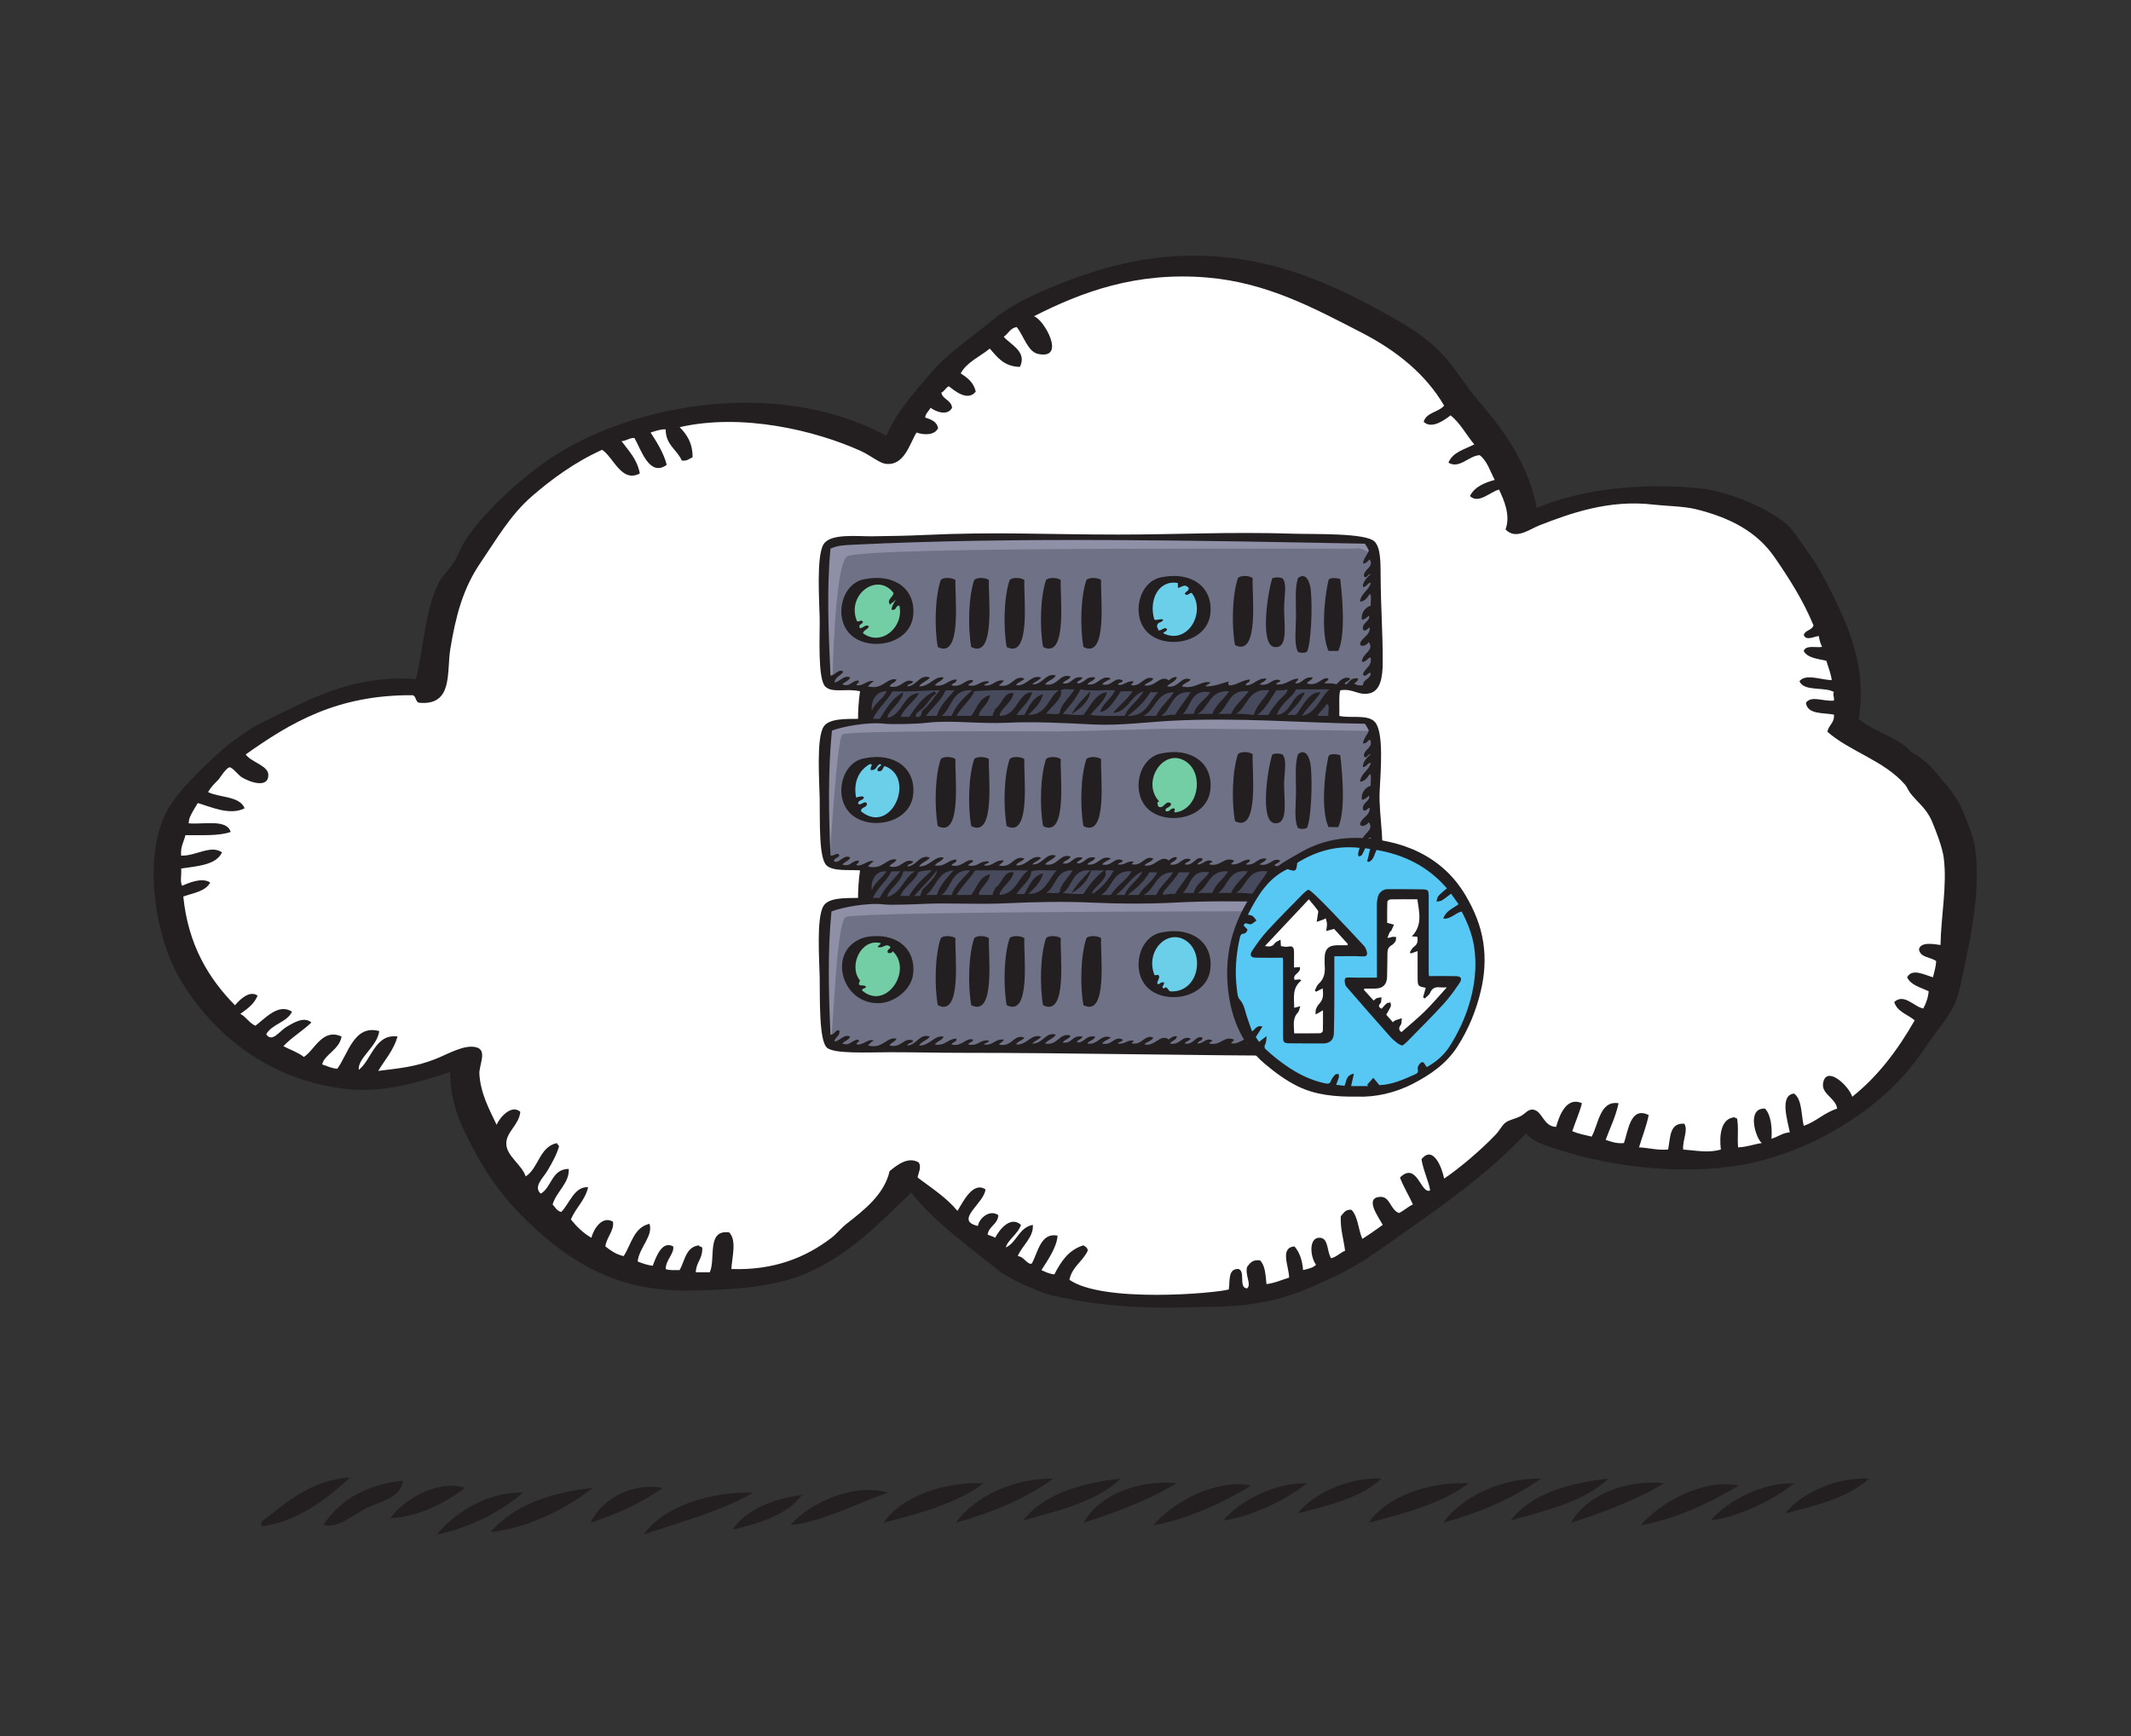 <?xml version="1.0" encoding="UTF-8" standalone="no"?>
<!-- Created with Inkscape (http://www.inkscape.org/) -->

<svg version="1.1" id="svg2" xml:space="preserve" width="3600" height="2933.333" viewBox="0 0 3600 2933.333" sodipodi:docname="shutterstock_2146500273.eps"
  xmlns:inkscape="http://www.inkscape.org/namespaces/inkscape"
  xmlns:sodipodi="http://sodipodi.sourceforge.net/DTD/sodipodi-0.dtd"
  xmlns="http://www.w3.org/2000/svg"
  xmlns:svg="http://www.w3.org/2000/svg">
  <rect x="0" y="0" width="3600" height="2933.333" fill="#333333" stroke="none"/>
  <defs id="defs6" />
  <sodipodi:namedview id="namedview4" pagecolor="#ffffff" bordercolor="#666666" borderopacity="1.0" inkscape:pageshadow="2" inkscape:pageopacity="0.0" inkscape:pagecheckerboard="0" />
  <g id="g8" inkscape:groupmode="layer" inkscape:label="ink_ext_XXXXXX" transform="matrix(1.333,0,0,-1.333,0,2933.333)">
    <g id="g10" transform="scale(0.1)">
      <path d="m 22793.5,15045.7 c 0,0 576.1,-991 599.2,-1451.9 23,-460.9 23,-829.6 23,-829.6 0,0 760.5,-299.6 1060.1,-760.5 299.6,-460.9 460.9,-1037.1 437.9,-1405.8 -23.1,-368.8 -299.6,-1290.6 -507,-1636.3 -207.4,-345.7 -622.3,-875.7 -1198.4,-1221.4 -576.1,-345.7 -1290.6,-414.8 -1866.7,-437.9 -576.2,-23 -1544.1,253.5 -1544.1,253.5 l -437.9,184.4 c 0,0 -599.1,-484 -921.8,-783.6 -322.6,-299.6 -1405.8,-1037 -1843.7,-1221.4 -437.8,-184.3 -1290.5,-230.4 -1590.1,-253.5 -299.6,-23 -898.8,69.2 -1221.4,115.2 -322.7,46.1 -783.6,207.5 -967.9,345.7 -184.4,138.3 -1313.6,1152.3 -1313.6,1152.3 0,0 -368.8,-599.2 -760.6,-829.6 -391.7,-230.5 -967.88,-507 -1336.62,-530.1 -368.74,-23 -1083.14,138.3 -1290.56,161.3 -207.41,23.1 -645.29,253.5 -921.83,437.9 -276.54,184.4 -921.83,991 -1014.02,1175.3 -92.17,184.4 -368.73,1037.1 -368.73,1037.1 0,0 -553.09,-207.4 -1083.15,-207.4 -530.04,0 -1889.76,115.2 -2373.71,1636.2 -483.97,1521.1 368.74,2258.5 1175.34,2788.6 806.6,530 1912.79,507 1912.79,507 0,0 161.32,1198.4 622.23,1843.6 460.92,645.3 1037.07,1244.5 1981.95,1451.9 944.87,207.4 2074.11,253.5 2512.01,92.2 437.8,-161.3 691.3,-391.8 691.3,-391.8 0,0 507,1037.1 1498,1636.3 991,599.2 2120.2,760.5 2558.1,760.5 437.9,0 1774.5,-507 2120.2,-714.4 345.7,-207.4 1544.1,-783.6 1935.8,-2604.2 0,0 760.6,507 1728.5,437.9 967.9,-69.2 1705.4,-737.5 1705.4,-737.5" style="fill:#ffffff;fill-opacity:1;fill-rule:evenodd;stroke:none" id="path14" />
      <path d="m 24592.7,10027.1 c -91.2,13.4 -252.8,41.3 -272.9,-54.6 15.1,-107.6 148.8,-96.7 218.3,-150.1 -4.4,-77.5 -26.2,-137.5 -40.9,-204.7 -103.8,28.5 -264.3,119.8 -327.6,0 47.9,-102.2 172,-128.2 273,-177.4 -7.7,-87.9 -35.5,-155.6 -68.3,-218.3 -119.1,21.7 -241.4,197.2 -368.4,81.9 38.7,-125.1 171.1,-156.4 259.3,-232 -213,-373.8 -464.6,-709 -791.5,-968.9 -39.3,135.1 -324.9,404.2 -368.4,177.4 -27.7,-143.9 160.4,-191.3 177.4,-327.4 -162.6,-51.2 -264.4,-163.2 -423.1,-218.4 -34.5,142.8 -19.9,334.9 -122.8,409.4 -192.2,-20.4 -76.2,-360.2 -54.6,-491.3 -96.3,-8.2 -150.4,-58.7 -231.9,-81.8 9.6,128.5 -3.1,302.2 -81.9,382.1 -235,13 -122.8,-367.1 -40.9,-436.7 -103.2,-15.1 -186.6,-49.9 -300.2,-54.6 -11.3,145.5 8.8,249.8 -13.7,368.4 -15.8,-2.2 -24.3,3 -27.2,13.7 -181.1,-12 -198.5,-238.3 -177.4,-409.4 -158.1,-46.5 -309.2,-12.9 -477.7,0 -10.1,121 67.8,247 13.7,327.5 -190,12.6 -174.8,-180 -204.7,-327.5 -143.7,-11.8 -241.6,22.2 -368.4,27.3 40.1,137.2 92.4,262.3 122.8,409.4 -232.9,116.9 -260.5,-201.8 -313.9,-354.8 -100.4,-9.5 -163.3,18.6 -232,40.9 56.3,153.1 127,291.5 163.8,464 -238.3,37.5 -252.8,-265.2 -341.1,-423 -85.4,19.2 -171.7,37.5 -245.7,68.2 39.7,119.5 89.7,228.7 122.9,354.8 -191.7,89 -286.4,-148.5 -327.6,-300.2 -162.6,6.1 -170.3,196.8 -286.5,218.3 -68.3,12.7 -103.2,-51.6 -163.8,-81.9 -76.2,-38 -146,-46.5 -191,-81.8 -50.5,-39.7 -72.4,-97.2 -122.8,-150.1 -199,-209.1 -472.3,-437.1 -655,-559.5 -27.6,144.5 -141.7,427.5 -286.6,245.6 20,-139.4 96.9,-294.2 109.2,-395.7 -117.1,-55.9 -166,375.1 -382.1,163.7 45.8,-122.5 112.1,-224.5 163.8,-341.1 -65.3,-30.2 -112.1,-79 -177.4,-109.2 -113.7,43.9 -110,217.5 -245.6,204.7 -188.9,-17.8 -18.1,-247.7 40.9,-354.8 -84.6,-60.9 -169.8,-121.2 -259.2,-177.4 -51,117.5 -54.4,282.3 -136.5,368.4 -81.1,8.4 -101,-44.5 -136.5,-81.8 -6.6,-170.4 37.1,-290.4 54.6,-436.7 -63.9,-27.1 -104.9,-77 -177.4,-95.5 -55.2,89.2 -30.6,248.6 -136.4,259.3 -150.3,15.1 -131.3,-239.1 -54.6,-341.2 -36.4,-40.9 -102.4,-52.3 -163.8,-68.2 -10.2,126.2 -45.3,227.6 -109.1,300.2 -191.9,-15.3 -67.4,-259.2 -68.3,-395.7 -94.9,-27.9 -176.8,-68.8 -286.5,-81.9 -11.9,115.6 -16.4,238.3 -81.9,300.2 -96,14.1 -127.6,-36.1 -163.8,-81.9 -28.6,-108.5 59.7,-221.5 0,-272.9 -112.8,5.4 -16.3,220.2 -109.2,245.7 -134.5,7.1 -106.4,-148.3 -122.8,-259.3 -174.5,-49.1 -1598.5,-173.2 -2019.5,122.8 33.6,166.6 168.6,231.7 232,368.4 -0.9,40 -31.2,50.7 -54.6,68.2 -188.3,-57.3 -285.3,-205.9 -368.4,-368.4 -65.7,7.1 -114.5,31.1 -163.8,54.6 79.7,125.6 194,287.2 204.7,436.7 -216.5,43.7 -248.6,-215.3 -327.5,-354.9 -57.2,-16.4 -97.4,90.5 -177.4,95.6 54.4,132.9 204.5,240.2 191.1,395.7 -176.4,-32.8 -199.9,-218.6 -341.2,-286.5 15.9,90.3 154.4,171.9 191,286.5 -136,122.3 -277.4,-67.4 -327.5,-163.7 -27.1,18.3 -64.9,26 -95.5,40.9 17.5,109.9 127.5,127.3 136.5,245.6 -105.9,77.6 -242.8,-35.2 -259.3,-136.4 -309.1,68.8 84,288 95.5,463.9 -158.7,104 -282.4,-156.5 -354.7,-272.9 -139.8,169.6 -328.9,289.7 -505,423 7.8,56.5 53.4,130.7 13.7,191.1 -141,83.4 -286.1,-45.1 -368.4,-109.2 -67.2,-293.6 -315,-488.6 -545.9,-668.6 -68.6,-53.5 -124.2,-126.2 -191,-177.4 -325.3,-249.7 -732.72,-415.4 -1269.03,-395.7 8.6,148.7 71.12,364.9 -27.32,463.9 -289.89,39.7 -168.46,-331.8 -245.58,-504.9 h -177.4 c 2.61,124.8 85.16,169.6 81.84,300.2 4.22,31.5 -39.43,15.2 -40.92,40.9 -167.97,-18.5 -179.02,-193.9 -245.64,-313.8 -62.91,0.7 -133.38,-6 -177.35,13.7 2.06,117.9 111.32,195.5 95.5,286.5 -143.36,77.4 -216.72,-133.1 -259.29,-245.6 -72.85,9 -132.48,31.2 -191.01,54.6 18.65,176.4 199.66,322.3 150.09,477.6 -200.07,-45.6 -230.59,-260.7 -327.49,-409.4 -97.33,20.9 -165.29,71.2 -231.98,122.8 14.1,114.8 117.82,207.5 95.5,313.9 -135.26,77.7 -242.58,-88.7 -272.91,-204.7 -103.38,60.3 -186.44,141 -259.23,232 60.24,148.9 178.9,239.4 218.31,409.3 -176.24,11.5 -235.47,-209.6 -341.13,-313.8 -54.97,13.2 -76.85,59.6 -109.16,95.5 48.81,163.8 215.09,271.4 204.66,450.3 -220.04,-2.9 -213.16,-232.6 -354.8,-313.9 -98,87 27.6,196.2 81.9,286.6 62.46,104 119.71,208.1 150.09,313.8 -4.84,18 -24.01,21.5 -27.26,41 -224.16,-48.8 -229.65,-316.3 -395.73,-423 -50.98,152.9 -238.6,253.9 -245.64,409.3 -6.83,151.4 160.8,240.8 177.4,409.4 -108.66,98.1 -257.52,-65.2 -300.23,-163.7 -92.28,193.6 -202.65,394.3 -218.32,641.3 -7.21,113.9 106.89,304 -40.91,341.1 -152.48,38.4 -358.81,-87.5 -518.55,-150.1 -251.85,-98.6 -440.08,-114.4 -723.25,-150 85.6,141.8 194.94,259.9 245.64,436.6 -287.07,36.4 -325.6,-292.6 -491.23,-423 -18.72,147.3 234.76,295.5 259.24,491.3 -318.59,89.1 -396.05,-293.9 -532.14,-477.7 -76.23,5.7 -127.7,36.1 -191.05,54.6 23.36,123.3 220.31,188.3 245.63,354.8 -245.75,107.3 -338.03,-170 -477.62,-259.3 -73.8,58.1 -173.24,90.6 -259.25,136.5 105.44,112.9 243.6,193.1 354.74,300.2 -91.83,78.6 -218.81,2 -313.82,-54.6 -96.38,-57.3 -181.18,-204.1 -259.29,-95.5 72.57,132.1 260.36,149 327.54,286.5 -175.13,116.2 -351.59,-96.7 -463.96,-177.4 -79.84,34 -115.51,112 -191.06,150.2 86.83,63.2 176.4,123.8 218.32,232 -105.1,72.5 -230.04,-57.3 -286.5,-122.9 -335.55,342.3 -592.23,763.3 -655.03,1378.3 127.32,45.5 281.35,64.3 341.15,177.4 -102.11,69.2 -271.13,-3.7 -354.8,-41 -31.54,45.8 -4.78,149.9 -13.6,218.4 207.93,33 440.3,41.7 518.47,204.6 -142.97,101.5 -337.42,-49.6 -518.47,-40.9 -10.12,114.7 34.25,174.9 54.57,259.3 202.61,2 422.09,-12.8 573.08,40.9 -48.49,165.3 -334.37,93.2 -532.16,109.1 6.06,116.8 68.41,177.3 109.17,259.3 168.23,-48.3 414.04,-165.4 600.37,-68.2 -65.67,157.1 -313.82,131.9 -463.9,204.7 48.25,80.6 86.39,110.4 136.42,163.8 13.23,14 91.73,146.5 136.49,150 34.03,2.7 110.71,-97.5 150.07,-122.8 94.62,-60.7 342.09,-152.5 341.15,27.3 -0.67,118.5 -223.65,163.4 -286.56,259.3 559.34,395.9 1152.57,757.8 2115.08,750.5 47.58,-11.6 33.54,-84.7 81.85,-95.5 436.08,-39.9 347.47,389.4 395.72,682.3 68.8,417.1 159.84,766.1 382.12,1091.6 202.28,296.3 377.45,606.2 654.96,846.1 244.65,211.4 534.98,427.2 887,586.7 145.25,-96.2 245.6,-423.6 477.56,-300.2 -33.47,180.3 -140.64,286.9 -231.96,409.4 64.07,4.2 95.21,41.3 163.73,40.9 85.16,-149.2 189.56,-500.1 409.38,-341.1 -38.49,157.2 -145.59,318.3 -204.67,409.3 59.47,17.9 113.44,41.3 191.06,41 -0.05,-200.2 144.14,-256.1 204.67,-395.7 68.74,-9.7 93.77,24.5 136.47,40.9 1,182.9 -73.51,290.4 -163.79,382.1 790.11,180.4 1713.25,-39 2292.45,-300.2 119.1,-53.8 238.8,-153.3 313.9,-163.8 243.1,-34 309.8,261.1 395.7,395.7 100.8,-34.6 228.3,-33.9 272.9,54.6 -14.3,85.8 -89.1,111 -163.7,136.5 7.4,56.2 47.5,79.8 68.2,122.8 74.1,-53.9 216.3,-104.7 272.9,0 -9.9,99.3 -115.6,102.7 -136.4,191 40.3,18.9 55.2,63 95.5,81.9 77.4,-60.8 240.1,-195.1 341.1,-68.2 -24.7,116.3 -106.1,175.8 -191,231.9 81,146.4 244.3,210.6 368.4,313.9 95.7,-109 180.8,-228.6 382.1,-232 95.6,194.1 -120.1,280.7 -204.7,382.1 58.6,36.9 80.8,110.2 163.7,122.8 89.2,-107.3 138.7,-313.3 273,-341.1 364,-75.6 69.5,445.1 -54.6,477.6 597.6,303.6 1290.7,567.7 2196.9,491.2 763.2,-64.4 1364.2,-394.4 1951.4,-695.9 452.9,-232.5 819.9,-532.8 1050.7,-927.9 -70,-84.7 -225,-84.3 -259.3,-204.7 101,-99.8 267.7,24.8 341.2,81.9 123.3,-99.6 198.3,-247.5 300.2,-368.5 -122.4,-64 -275.2,-97.8 -327.5,-232 141.4,-82.9 255.2,87.7 395.7,95.6 95.7,-72.6 132.6,-204 191,-313.9 -135.7,-37.1 -256.6,-89 -313.8,-204.6 108.5,-106.5 259.4,56.7 368.4,81.8 62.4,-132.1 149.1,-327 81.9,-504.9 132.8,-137.3 297.8,1.1 436.7,54.6 374.5,144.5 871.6,329.7 1446.4,259.3 120.4,-14.8 375.4,-19.8 518.6,-54.6 458.1,-111.4 790.3,-295.4 1009.7,-614.1 175,-254.2 358.5,-537.7 491.3,-859.7 -15.8,-66.1 -104.9,-58.8 -122.9,-122.7 27.3,-79.3 130,-19.9 191.1,-13.7 7.3,-51.8 20.5,-97.8 40.9,-136.5 -51.1,-17.9 -210.8,29.8 -232,-54.6 48.4,-88 176.1,-96.7 286.6,-122.8 22.9,-81.7 55.8,-153.4 68.2,-245.6 -135.8,2.9 -331.1,86.3 -409.3,-13.6 56.1,-134.9 315.8,-66.3 436.7,-136.5 -18.9,-41.3 6.5,-48.7 0,-109.2 -141.1,-13.2 -281.1,69 -354.9,-27.2 19.4,-149 212.4,-124.2 354.9,-150.1 10.4,-110.6 -69.7,-130.5 -81.9,-218.4 287.3,-251.3 716,-362.7 982.5,-668.6 26.6,-30.6 41.4,-74.6 68.2,-109.2 94.6,-121.9 203.2,-190.8 272.9,-354.8 56.4,-132.8 133.5,-335.7 150.1,-463.9 45,-348.4 -34.2,-733.8 -40.9,-1105.3 z m 436.6,1241.8 c -18.6,131.2 -102.6,338.3 -163.7,477.5 -89.7,204.6 -211.2,316.5 -341.2,477.7 -81.7,101.2 -194.1,191.6 -300.2,245.6 -167.4,196.5 -475,252.8 -668.6,423 106.8,637.2 -120.8,1165.2 -368.4,1651.1 -64.2,125.9 -150.7,292.6 -245.7,423 -97.9,134.4 -196.2,296.6 -286.5,382.1 -208.2,197.1 -737.1,425.5 -1091.7,464 -726.5,78.8 -1516.2,-3.5 -2087.8,-245.7 -95.8,515.6 -391.6,960.7 -723.2,1337.3 -170.6,193.8 -287.6,406.2 -450.3,586.8 -158.4,175.9 -358.8,319.6 -586.8,450.3 -770.1,441.3 -1720.6,922.6 -2961.1,805.1 -578.8,-54.9 -1103.7,-239.5 -1555.6,-436.7 -226.3,-98.7 -442.4,-215.6 -627.7,-368.4 -276.1,-227.7 -559.9,-411.8 -777.8,-668.7 -210.7,-248.4 -425.3,-479.7 -559.5,-791.4 -1411.24,764.1 -3364.21,389.9 -4393.84,-382.1 -345.04,-258.7 -710.49,-595.9 -941.58,-941.6 -56.92,-85.1 -92.27,-199.1 -150.09,-286.5 -64.07,-96.9 -146.92,-171.7 -191.05,-259.3 -172.41,-341.9 -185.56,-822 -286.56,-1214.4 -805.5,55.4 -1342.25,-253.2 -1937.69,-545.8 -231.37,-113.8 -460.02,-294 -641.3,-464 -176.29,-165.3 -412.22,-400.4 -532.2,-586.8 -371.52,-576.9 -201.4,-1643.7 109.16,-2183.3 408.37,-709.5 1142.8,-1320.3 2156.01,-1419.1 421.8,-41.2 847.61,74.3 1282.66,218.3 -6.84,-285.5 80.39,-550.9 191.06,-777.8 228.26,-467.9 453.91,-797.9 805.11,-1132.6 496.38,-473 1087.27,-866.3 1992.26,-859.7 420.43,3.1 862.34,22.9 1241.73,122.8 705.52,186 1189.52,716.7 1610.22,1119 319.4,-397.9 742.6,-691.9 1139.6,-1012.1 199.1,-130.7 521.7,-262.9 638,-289.4 263,-60 529.8,-103.4 798.6,-127.9 279.1,-25.3 559.2,-30.7 839.3,-27.2 138.2,1.7 276.4,8.2 414.6,9.5 810.3,7.2 1210,234.6 1559.9,396.4 318.5,147.2 597,362.2 859.7,545.8 561.3,392.4 1104.4,787.6 1542,1255.4 85.3,-90.9 156.7,-118 245.6,-150.1 775.1,-280 1724.9,-385.9 2510.8,-245.6 350.8,62.5 777.8,222.3 1064.4,382.1 532.2,296.6 926.9,631.8 1241.7,1105.2 122.2,183.8 282.3,359.3 368.5,545.9 56.3,121.9 85.4,290.2 122.8,464 86.3,401.8 211.5,1001.3 136.4,1528.3" style="fill:#231f20;fill-opacity:1;fill-rule:evenodd;stroke:none" id="path16" />
      <path d="m 17289,15137.4 -4151.7,66.3 c 0,0 -2560.6,-33.1 -2610.3,-66.3 -49.8,-33.1 -107.8,-107.7 -116.1,-281.7 -8.2,-174.1 41.5,-1475.1 41.5,-1475.1 0,0 116,-49.7 182.3,-74.6 66.3,-24.8 1102.1,-24.8 1102.1,-24.8 l 4193.2,16.6 1193.3,8.2 c 0,0 149.1,-49.7 198.8,-41.4 49.8,8.3 107.8,99.4 107.8,99.4 l 33.1,1367.4 c 0,0 -74.6,439.2 -174,406" style="fill:#6f7287;fill-opacity:1;fill-rule:evenodd;stroke:none" id="path18" />
      <path d="m 12764.4,12866.8 c 0,0 -696.1,24.9 -754.1,24.9 -58,0 -754.1,-24.9 -754.1,-24.9 0,0 -530.4,-33.1 -629.8,-49.7 -99.4,-16.6 -149.2,8.3 -165.7,-82.8 -16.6,-91.2 -16.6,-1375.7 -16.6,-1375.7 0,0 8.3,-256.9 82.9,-298.3 74.5,-41.4 339.7,-82.9 414.3,-74.6 74.6,8.3 629.8,0 629.8,0 l 2179.4,33.2 1823.1,-16.6 1533.1,-16.6 281.7,16.6 c 0,0 58,563.5 41.5,779 -16.6,215.4 41.4,903.2 -16.6,986.1 -58,82.9 -124.3,107.7 -124.3,107.7 l -1872.8,33.2 c 0,0 -1284.5,-33.2 -1325.9,-24.9 -41.5,8.3 -1325.9,-16.6 -1325.9,-16.6" style="fill:#6f7287;fill-opacity:1;fill-rule:evenodd;stroke:none" id="path20" />
      <path d="m 10825.3,10571.4 c -23.6,-7.9 -256.9,-41.4 -298.3,-74.6 -41.5,-33.1 -74.6,-298.3 -74.6,-298.3 l 24.8,-1301 c 0,0 33.2,-149.2 82.9,-165.8 49.7,-16.6 2461.2,-49.7 2461.2,-49.7 h 3836.8 c 0,0 488.9,0 522,49.7 33.2,49.7 66.3,198.9 66.3,198.9 0,0 8.3,986.1 -8.3,1193.3 -16.5,207.2 -16.5,422.6 -58,447.5 -41.4,24.9 -132.5,24.9 -132.5,24.9 l -1889.4,41.4 -1284.5,-24.9 c 0,0 -1566.2,-16.5 -1707.1,-8.3 -140.8,8.3 -1516.5,-24.8 -1541.3,-33.1" style="fill:#6f7287;fill-opacity:1;fill-rule:evenodd;stroke:none" id="path22" />
      <path d="m 11289.3,14607.1 c -25.9,-10 -248.6,41.4 -319,20.7 -70.4,-20.7 -169.9,-132.6 -169.9,-132.6 0,0 -74.6,-198.9 -16.6,-352.2 58.1,-153.3 24.9,-215.4 207.2,-240.3 182.3,-24.9 352.2,41.4 352.2,41.4 l 116,153.3 45.6,203 c 0,0 -161.6,327.4 -215.5,306.7" style="fill:#74cea5;fill-opacity:1;fill-rule:evenodd;stroke:none" id="path24" />
      <path d="m 14659.3,14596 c -20.3,-14 -110.5,-160.2 -110.5,-160.2 0,0 -33.1,-243.1 16.6,-342.5 49.7,-99.5 105,-160.2 248.6,-176.8 143.6,-16.6 320.4,66.3 320.4,66.3 l 88.4,143.6 11.1,204.4 -38.7,138.1 -55.3,88.4 -116,71.9 c 0,0 -204.4,77.3 -364.6,-33.2" style="fill:#6ccfea;fill-opacity:1;fill-rule:evenodd;stroke:none" id="path26" />
      <path d="m 11376.4,12274.3 c 0,0 -136.8,95.3 -207.2,95.3 -70.5,0 -165.8,12.5 -223.8,-20.7 -58,-33.1 -91.1,-62.1 -91.1,-62.1 l -66.3,-78.8 -29,-140.8 29,-190.6 99.4,-174.1 c 0,0 103.6,-124.3 261.1,-103.5 157.4,20.7 277.6,149.1 277.6,149.1 l 58,186.5 -20.7,211.3 -87,128.4" style="fill:#6ccfea;fill-opacity:1;fill-rule:evenodd;stroke:none" id="path28" />
      <path d="m 14885.8,12427.6 c -17.6,-5.8 -203,-20.7 -203,-20.7 l -161.6,-120.1 -37.3,-116 -12.4,-178.2 78.7,-182.3 161.6,-103.6 136.7,-24.9 223.8,45.6 95.3,87 53.8,99.5 20.7,149.1 -29,140.9 -62.1,132.6 c 0,0 -203,111.9 -265.2,91.1" style="fill:#74cea5;fill-opacity:1;fill-rule:evenodd;stroke:none" id="path30" />
      <path d="m 11289.3,10054.8 c -27.6,16.6 -149.1,55.3 -220.9,33.2 -71.9,-22.1 -210,-66.3 -210,-66.3 l -104.9,-99.4 v -88.4 l 22.1,-138.1 44.2,-160.3 138.1,-143.6 c 0,0 209.9,-49.7 259.6,-38.7 49.7,11.1 232.1,116 232.1,116 l 49.7,160.3 5.5,143.6 -88.4,232 -127.1,49.7" style="fill:#74cea5;fill-opacity:1;fill-rule:evenodd;stroke:none" id="path32" />
      <path d="m 14681.4,10088 c -33.6,-33.6 -121.5,-121.5 -121.5,-121.5 l -44.2,-237.6 60.7,-165.7 243.1,-171.3 292.8,77.3 121.6,94 38.6,171.2 -11,171.3 -121.6,171.2 -127,94 c 0,0 -259.7,-11.1 -331.5,-82.9" style="fill:#6ccfea;fill-opacity:1;fill-rule:evenodd;stroke:none" id="path34" />
      <path d="m 16896.7,13303.3 c -22.1,5.5 -220.9,-5.5 -220.9,-5.5 0,0 -779,-27.7 -834.2,-16.6 -55.3,11 -790,-33.2 -889.5,-22.1 -99.4,11 -961.3,0 -1016.5,22.1 -55.3,22.1 -900.5,16.6 -900.5,16.6 0,0 -1016.5,-16.6 -1049.7,-11.1 -33.1,5.5 -906,-11 -939.1,-27.6 -33.2,-16.6 -82.9,-198.9 -82.9,-198.9 l 27.6,-193.4 193.4,-22.1 1093.8,55.3 486.2,-33.2 723.7,27.7 917.1,-11.1 c 0,0 618.7,27.6 635.3,27.6 16.6,0 1419.8,-16.5 1419.8,-16.5 l 491.7,-27.7 -55.3,436.5" style="fill:#474a5c;fill-opacity:1;fill-rule:evenodd;stroke:none" id="path36" />
      <path d="m 16902.3,10966.4 c 0,-22.1 0,-348 0,-348 l -1320.4,16.5 -1325.9,-27.6 -1370.1,-5.5 -1922.5,-27.6 27.6,392.2 635.3,22.1 972.4,11 1657.3,5.6 2143.5,-27.7 502.8,-11" style="fill:#474a5c;fill-opacity:1;fill-rule:evenodd;stroke:none" id="path38" />
      <path d="m 10551.8,13397.2 c 0,0 22.1,1411.5 179.6,1552.4 157.4,140.9 6425,88.4 6474.7,105 49.7,16.5 256.9,-116.1 256.9,-116.1 l -124.3,190.6 -969.5,33.2 c 0,0 -5759.4,58 -5842.2,-24.9 -82.9,-82.8 -82.9,-118.8 -82.9,-176.8 0,-58 -58,-1430.8 -24.9,-1488.8 33.2,-58 132.6,-74.6 132.6,-74.6" style="fill:#8f90a8;fill-opacity:1;fill-rule:evenodd;stroke:none" id="path40" />
      <path d="m 17410.5,12739.8 c 0,0 -2220.8,38.6 -2679.4,27.6 -458.5,-11 -1121.5,-33.1 -1331.4,-33.1 -209.9,0 -2651.8,16.5 -2723.6,-38.7 -71.8,-55.3 -154.7,-1513.7 -160.2,-1563.5 -5.5,-49.7 -55.2,-77.3 -71.8,71.9 -16.6,149.1 33.1,1563.4 55.2,1580 22.1,16.5 298.4,55.2 298.4,55.2 0,0 552.4,27.6 580,22.1 27.7,-5.5 635.4,38.7 657.5,33.2 22.1,-5.6 1452.9,0 1452.9,0 l 834.2,-5.6 718.2,22.1 1298.3,5.6 977.8,-44.2 c 0,0 82.9,5.5 93.9,-132.6" style="fill:#8f90a8;fill-opacity:1;fill-rule:evenodd;stroke:none" id="path42" />
      <path d="m 17371.9,10455.4 c 0,0 -6521.8,8.3 -6654.3,-74.6 -132.6,-82.9 -157.5,-1657.4 -198.9,-1591.1 -41.5,66.3 -41.5,1682.3 -41.5,1682.3 l 215.5,91.1 c 0,0 1201.6,33.2 1226.4,24.9 24.9,-8.3 2983.3,58 3049.6,49.7 66.3,-8.3 2237.4,-49.7 2312,-58 74.6,-8.3 99.4,-66.3 91.2,-124.3" style="fill:#8f90a8;fill-opacity:1;fill-rule:evenodd;stroke:none" id="path44" />
      <path d="m 14628.6,14153.4 c 20.1,-18.6 62.5,10.8 112.2,0 -5.2,-44.6 -72.4,-27.3 -74.8,-74.8 -10.3,-35.2 17.6,-32.3 12.5,-62.3 45.4,-11.4 77.7,54.1 112.2,12.4 -4,-29.3 -38.6,-27.9 -49.9,-49.9 313.2,-156.8 548.3,272 361.7,511.4 -35.2,-1.3 -52.9,-47 -87.3,-12.5 7.8,33.8 52.1,31.1 49.9,74.9 -50,57.2 -74.3,16.5 -137.2,0 0,20.7 0,41.5 0,62.3 -249.5,45 -370.9,-220.1 -299.3,-461.5 z m 99.8,536.4 c 367.3,73.3 646.6,-122.1 611.1,-461.5 -39.2,-375.1 -573.2,-462 -798.2,-237 -211.5,211.5 -110.3,652.5 187.1,698.5" style="fill:#231f20;fill-opacity:1;fill-rule:evenodd;stroke:none" id="path46" />
      <path d="m 15875.8,14677.3 c -13.6,-176.8 91.8,-1010.8 -224.5,-848.2 -44.3,246.5 -35.2,637.4 37.4,848.2 31.7,40.5 153.2,31.6 187.1,0" style="fill:#231f20;fill-opacity:1;fill-rule:evenodd;stroke:none" id="path48" />
      <path d="m 16561.8,13741.9 c -35.3,-15.4 -77,-15.4 -112.3,0 -53,103.1 -24.9,293.2 -24.9,461.4 0,172.7 -16.1,349.5 24.9,474 96.8,79.2 149.9,-38.4 162.2,-149.7 23.5,-214.8 4.5,-689 -49.9,-785.7" style="fill:#231f20;fill-opacity:1;fill-rule:evenodd;stroke:none" id="path50" />
      <path d="m 16249.9,14677.3 c 59.9,-54.9 31.3,-197.7 25,-336.8 -10.3,-226.3 66.6,-561.9 -124.7,-536.3 -189.2,25.4 -81.5,712.8 -25,873.1 49.9,12.3 74.9,12.3 124.7,0" style="fill:#231f20;fill-opacity:1;fill-rule:evenodd;stroke:none" id="path52" />
      <path d="m 11311,14365.5 c -18,6.6 -30.4,-48.7 -37.4,-12.5 -34.7,53.6 46.3,82.1 49.9,137.2 -206.4,269.1 -603.8,-25.2 -461.5,-361.7 38,-4.9 63.5,32.8 74.8,-12.5 -23.6,-27 -63.3,-29.1 -37.4,-74.8 40.3,4.5 74.4,56.5 112.3,24.9 -12.5,-41.6 -64.9,-43.1 -74.9,-87.3 231.7,-172.5 521.5,76.4 461.5,349.3 -55.4,5.4 -30.9,-69 -99.8,-49.9 5.3,77 106.9,181.9 12.5,87.3 z m -349.2,299.3 c 367.3,73.3 646.6,-122.1 611.1,-461.5 -39.2,-375 -573.2,-462 -798.2,-236.9 -211.5,211.4 -110.3,652.4 187.1,698.4" style="fill:#231f20;fill-opacity:1;fill-rule:evenodd;stroke:none" id="path54" />
      <path d="m 12109.2,14652.3 c -13.6,-176.7 91.9,-1010.7 -224.5,-848.1 -44.3,246.4 -35.2,637.3 37.4,848.1 31.7,40.5 153.3,31.7 187.1,0" style="fill:#231f20;fill-opacity:1;fill-rule:evenodd;stroke:none" id="path56" />
      <path d="m 12533.3,14652.3 c -13.7,-176.7 91.8,-1010.7 -224.5,-848.1 -44.3,246.4 -35.2,637.3 37.4,848.1 31.7,40.5 153.2,31.7 187.1,0" style="fill:#231f20;fill-opacity:1;fill-rule:evenodd;stroke:none" id="path58" />
      <path d="m 12982.3,14652.3 c -13.7,-176.7 91.8,-1010.7 -224.5,-848.1 -44.3,246.4 -35.2,637.3 37.4,848.1 31.7,40.5 153.2,31.7 187.1,0" style="fill:#231f20;fill-opacity:1;fill-rule:evenodd;stroke:none" id="path60" />
      <path d="m 13443.7,14652.3 c -13.6,-176.7 91.9,-1010.7 -224.5,-848.1 -44.3,246.4 -35.2,637.3 37.4,848.1 31.7,40.5 153.3,31.7 187.1,0" style="fill:#231f20;fill-opacity:1;fill-rule:evenodd;stroke:none" id="path62" />
      <path d="m 13955.1,14652.3 c -13.7,-176.7 91.8,-1010.7 -224.5,-848.1 -44.3,246.4 -35.2,637.3 37.4,848.1 31.7,40.5 153.2,31.7 187.1,0" style="fill:#231f20;fill-opacity:1;fill-rule:evenodd;stroke:none" id="path64" />
      <path d="m 16985.8,14664.8 c 28.7,-247.4 67.3,-702.7 -24.9,-910.5 -41.6,0 -83.2,0 -124.7,0 -96.7,216 -52.3,670.3 0,898 19.8,39.6 111.7,26.4 149.6,12.5" style="fill:#231f20;fill-opacity:1;fill-rule:evenodd;stroke:none" id="path66" />
      <path d="m 13817.9,13243 c -7.3,-117.6 -130.4,-227.1 -237,-286.9 62.8,111.8 152.7,196.5 237,286.9" style="fill:#231f20;fill-opacity:1;fill-rule:evenodd;stroke:none" id="path68" />
      <path d="m 15040.2,12345 c -281.1,205.3 -587.8,-242.6 -349.3,-498.9 -39.1,-8.6 -16.2,-33.3 -12.4,-62.4 68.2,-47.4 91.1,91.1 162.1,37.4 7,-58.4 -99.5,-50.4 -62.4,-99.7 53.5,-7.7 50.9,40.6 99.8,37.4 34.8,-18.5 -26.3,-55.7 25,-49.9 285.6,43.7 354.8,477.1 137.2,636.1 z m -311.8,112.2 c 367.3,73.4 646.6,-122 611.1,-461.4 -39.2,-375.1 -573.2,-462 -798.2,-237 -211.5,211.5 -110.3,652.4 187.1,698.4" style="fill:#231f20;fill-opacity:1;fill-rule:evenodd;stroke:none" id="path70" />
      <path d="m 15875.8,12444.8 c -13.6,-176.8 91.8,-1010.8 -224.5,-848.2 -44.3,246.4 -35.2,637.4 37.4,848.2 31.7,40.5 153.2,31.6 187.1,0" style="fill:#231f20;fill-opacity:1;fill-rule:evenodd;stroke:none" id="path72" />
      <path d="m 16561.8,11509.3 c -35.3,-15.3 -77,-15.3 -112.3,0 -53,103.2 -24.9,293.3 -24.9,461.5 0,172.6 -16.1,349.5 24.9,474 96.8,79.2 149.9,-38.4 162.2,-149.7 23.5,-214.8 4.5,-689 -49.9,-785.8" style="fill:#231f20;fill-opacity:1;fill-rule:evenodd;stroke:none" id="path74" />
      <path d="m 16249.9,12444.8 c 59.9,-54.9 31.3,-197.8 25,-336.8 -10.3,-226.3 66.6,-562 -124.7,-536.3 -189.2,25.4 -81.5,712.8 -25,873.1 49.9,12.2 74.9,12.2 124.7,0" style="fill:#231f20;fill-opacity:1;fill-rule:evenodd;stroke:none" id="path76" />
      <path d="m 16985.8,12432.3 c 28.7,-247.5 67.3,-702.7 -24.9,-910.5 -41.6,0 -83.2,0 -124.7,0 -96.7,215.9 -52.3,670.2 0,898 19.8,39.6 111.7,26.4 149.6,12.5" style="fill:#231f20;fill-opacity:1;fill-rule:evenodd;stroke:none" id="path78" />
      <path d="m 10849.5,11896 c 23.4,2.7 82.7,32.1 99.8,0 -10.7,-39.2 -72.1,-27.8 -74.8,-74.9 31,-40.7 78,46.7 112.2,0 2.4,-60.5 -77.2,-39.2 -74.8,-99.7 385.6,-313.3 702.4,431.8 299.3,573.7 -29.6,-20.2 -19.8,-80 -87.3,-62.4 -23.8,52.8 88.7,74.5 24.9,87.3 -44,-18.3 -40.4,-84.3 -112.2,-74.8 -17.9,37.2 43.8,76 -12.5,74.8 -130.6,-72.3 -213.7,-218.5 -174.6,-424 z m 112.3,498.9 c 367.3,73.3 646.6,-122.1 611.1,-461.5 -39.2,-375.1 -573.2,-462 -798.2,-237 -211.5,211.5 -110.3,652.5 187.1,698.5" style="fill:#231f20;fill-opacity:1;fill-rule:evenodd;stroke:none" id="path80" />
      <path d="m 12109.2,12382.4 c -13.6,-176.8 91.9,-1010.7 -224.5,-848.1 -44.3,246.4 -35.2,637.3 37.4,848.1 31.7,40.5 153.3,31.7 187.1,0" style="fill:#231f20;fill-opacity:1;fill-rule:evenodd;stroke:none" id="path82" />
      <path d="m 12533.3,12382.4 c -13.7,-176.8 91.8,-1010.7 -224.5,-848.1 -44.3,246.4 -35.2,637.3 37.4,848.1 31.7,40.5 153.2,31.7 187.1,0" style="fill:#231f20;fill-opacity:1;fill-rule:evenodd;stroke:none" id="path84" />
      <path d="m 12982.3,12382.4 c -13.7,-176.8 91.8,-1010.7 -224.5,-848.1 -44.3,246.4 -35.2,637.3 37.4,848.1 31.7,40.5 153.2,31.7 187.1,0" style="fill:#231f20;fill-opacity:1;fill-rule:evenodd;stroke:none" id="path86" />
      <path d="m 13443.7,12382.4 c -13.6,-176.8 91.9,-1010.7 -224.5,-848.1 -44.3,246.4 -35.2,637.3 37.4,848.1 31.7,40.5 153.3,31.7 187.1,0" style="fill:#231f20;fill-opacity:1;fill-rule:evenodd;stroke:none" id="path88" />
      <path d="m 13955.1,12382.4 c -13.7,-176.8 91.8,-1010.7 -224.5,-848.1 -44.3,246.4 -35.2,637.3 37.4,848.1 31.7,40.5 153.2,31.7 187.1,0" style="fill:#231f20;fill-opacity:1;fill-rule:evenodd;stroke:none" id="path90" />
      <path d="m 16636.6,11135.2 c -45,-50.7 -92.7,-98.6 -187.1,-99.8 36.7,59 88.6,102.6 187.1,99.8" style="fill:#231f20;fill-opacity:1;fill-rule:evenodd;stroke:none" id="path92" />
      <path d="m 16836.2,11122.7 c -30.3,-40.4 -52.7,-88.7 -124.8,-87.3 -20.8,40.8 74.2,117.9 124.8,87.3" style="fill:#231f20;fill-opacity:1;fill-rule:evenodd;stroke:none" id="path94" />
      <path d="m 17210.3,11122.7 c -19.2,-55.6 -57.1,-92.6 -137.2,-87.3 15.6,59.2 54.9,94.7 137.2,87.3" style="fill:#231f20;fill-opacity:1;fill-rule:evenodd;stroke:none" id="path96" />
      <path d="m 14828.1,9439 c 360.9,-21.5 444.6,466.2 212.1,636 -233,170.2 -528.1,-111.6 -411.6,-424 18.7,-24.2 52.5,21.8 62.3,-25 -2,-35.3 -22.8,-51.9 -24.9,-87.2 30,-30.2 33,30.2 87.3,12.4 3.2,-37 -49.3,-61.5 0,-74.8 30.7,41.8 55,-27.2 74.8,-37.4 z m -99.7,748.3 c 367.3,73.3 646.6,-122.1 611.1,-461.5 -39.2,-375 -573.2,-462 -798.2,-237 -211.5,211.5 -110.3,652.5 187.1,698.5" style="fill:#231f20;fill-opacity:1;fill-rule:evenodd;stroke:none" id="path98" />
      <path d="m 15875.8,10174.8 c -13.6,-176.7 91.8,-1010.7 -224.5,-848.1 -44.3,246.4 -35.2,637.3 37.4,848.1 31.7,40.5 153.2,31.7 187.1,0" style="fill:#231f20;fill-opacity:1;fill-rule:evenodd;stroke:none" id="path100" />
      <path d="m 16561.8,9239.4 c -35.3,-15.4 -77,-15.4 -112.3,0 -53,103.2 -24.9,293.3 -24.9,461.5 0,172.6 -16.1,349.4 24.9,473.9 96.8,79.3 149.9,-38.3 162.2,-149.6 23.5,-214.8 4.5,-689 -49.9,-785.8" style="fill:#231f20;fill-opacity:1;fill-rule:evenodd;stroke:none" id="path102" />
      <path d="m 16249.9,10174.8 c 59.9,-54.9 31.3,-197.7 25,-336.7 -10.3,-226.3 66.6,-562 -124.7,-536.3 -189.2,25.3 -81.5,712.8 -25,873 49.9,12.3 74.9,12.3 124.7,0" style="fill:#231f20;fill-opacity:1;fill-rule:evenodd;stroke:none" id="path104" />
      <path d="m 16985.8,10162.4 c 28.7,-247.5 67.3,-702.7 -24.9,-910.5 -41.6,0 -83.2,0 -124.7,0 -96.7,215.9 -52.3,670.2 0,898 19.8,39.5 111.7,26.4 149.6,12.5" style="fill:#231f20;fill-opacity:1;fill-rule:evenodd;stroke:none" id="path106" />
      <path d="m 10899.4,9576.2 c -3.9,-16.9 -17.7,-23.9 -12.5,-49.9 16.9,-24.8 87.1,3.9 87.3,-37.5 -16.5,-12.5 -46.4,-11.8 -49.8,-37.4 304,-264.9 650.4,259 386.6,498.9 6,-24.4 -57.2,-40.2 -62.4,-12.4 -7.3,43.7 59,41 25,74.8 -58.6,34.6 -73.4,-29.3 -149.7,-12.5 3.7,25.4 33.8,24.5 37.4,49.9 -251.2,66.6 -412.4,-291.7 -261.9,-473.9 z m 62.4,548.7 c 367.3,73.4 646.6,-122 611.1,-461.5 -21.5,-205.3 -240.1,-370 -436.5,-374.1 -490.9,-10.3 -662.2,695.5 -174.6,835.6" style="fill:#231f20;fill-opacity:1;fill-rule:evenodd;stroke:none" id="path108" />
      <path d="m 12109.2,10112.5 c -13.6,-176.8 91.9,-1010.7 -224.5,-848.2 -44.3,246.5 -35.2,637.4 37.4,848.2 31.7,40.5 153.3,31.6 187.1,0" style="fill:#231f20;fill-opacity:1;fill-rule:evenodd;stroke:none" id="path110" />
      <path d="m 12533.3,10112.5 c -13.7,-176.8 91.8,-1010.7 -224.5,-848.2 -44.3,246.5 -35.2,637.4 37.4,848.2 31.7,40.5 153.2,31.6 187.1,0" style="fill:#231f20;fill-opacity:1;fill-rule:evenodd;stroke:none" id="path112" />
      <path d="m 12982.3,10112.5 c -13.7,-176.8 91.8,-1010.7 -224.5,-848.2 -44.3,246.5 -35.2,637.4 37.4,848.2 31.7,40.5 153.2,31.6 187.1,0" style="fill:#231f20;fill-opacity:1;fill-rule:evenodd;stroke:none" id="path114" />
      <path d="m 13443.7,10112.5 c -13.6,-176.8 91.9,-1010.7 -224.5,-848.2 -44.3,246.5 -35.2,637.4 37.4,848.2 31.7,40.5 153.3,31.6 187.1,0" style="fill:#231f20;fill-opacity:1;fill-rule:evenodd;stroke:none" id="path116" />
      <path d="m 13955.1,10112.5 c -13.7,-176.8 91.8,-1010.7 -224.5,-848.2 -44.3,246.5 -35.2,637.4 37.4,848.2 31.7,40.5 153.2,31.6 187.1,0" style="fill:#231f20;fill-opacity:1;fill-rule:evenodd;stroke:none" id="path118" />
      <path d="m 16636.6,8865.2 c -45,-50.6 -92.7,-98.5 -187.1,-99.7 36.7,58.9 88.6,102.6 187.1,99.7" style="fill:#231f20;fill-opacity:1;fill-rule:evenodd;stroke:none" id="path120" />
      <path d="m 16836.2,8852.8 c -30.3,-40.4 -52.7,-88.7 -124.8,-87.3 -20.8,40.8 74.2,117.9 124.8,87.3" style="fill:#231f20;fill-opacity:1;fill-rule:evenodd;stroke:none" id="path122" />
      <path d="m 17210.3,8852.8 c -19.2,-55.6 -57.1,-92.6 -137.2,-87.3 15.6,59.2 54.9,94.7 137.2,87.3" style="fill:#231f20;fill-opacity:1;fill-rule:evenodd;stroke:none" id="path124" />
      <path d="m 17372.4,10174.8 c -38.8,8.8 -53.6,-69.7 -87.2,-24.9 -5.1,92.5 130.8,110 74.8,212 -29.9,-15.8 -36.8,-54.7 -87.3,-49.9 10.3,68.7 53.9,104.1 74.8,162.2 -14,31.7 -32.3,40.2 -51.6,66.7 -799.2,10.1 -1572,68.1 -2438.8,22 -286.5,-15.2 -663.4,-15.1 -984.4,0 -370,17.5 -732,10.9 -1124,-7.3 -366.2,-17 -721.5,7.3 -1035.7,-7.4 -192.2,-8.9 -437.9,-15.7 -506.9,-7.3 -218.5,26.5 -543.5,-40.3 -668.5,-88.2 -50.6,-495.9 -36.4,-1060.6 -12.4,-1562.5 50.3,-4 76.4,80.9 112.3,49.9 9.5,-76 -57.6,-75.5 -62.4,-137.2 72.1,7.1 122.3,101.9 199.6,62.3 -18.5,-43.9 -70.8,-53.9 -99.8,-87.3 97.7,-36.7 112.8,43.2 199.6,49.9 45.9,-25 -66.6,-57.9 0,-62.3 75.7,-0.6 136.4,79.4 199.5,49.9 -32.7,-13.1 -51.9,-39.6 -74.8,-62.4 192.4,-50 233.5,114.3 361.7,87.3 -14.4,-43.9 -70.7,-45.7 -87.3,-87.3 151,-38.6 179.8,111 299.3,62.4 -7.7,-38 -67.1,-24.4 -74.8,-62.4 121,3.8 155.7,160 286.8,112.2 -35.5,-47.6 -106.2,-60.1 -137.2,-112.2 137.8,-4.6 195,137.5 311.8,112.2 -20.3,-50.3 -85.2,-56 -112.2,-99.7 136.7,-20.4 160.6,72.2 274.4,74.8 5,-50.7 -53.1,-38.4 -62.4,-74.8 137.9,-32.3 179,93 274.4,62.3 -5.6,-36 -53.7,-29.4 -62.4,-62.3 130.6,-26.7 140.8,67.1 262,49.9 -3.8,-33.7 -52.5,-22.4 -62.4,-49.9 120.3,-16.4 133,74.8 249.4,62.3 -10.3,-31.3 -43.6,-39.4 -62.3,-62.3 170.8,-41.8 184.9,139.1 324.3,87.3 -17.9,-36.6 -115.6,-58.6 -99.8,-87.3 136.2,-7.3 183.1,140.9 311.8,99.7 -26,-40.5 -82,-51 -112.3,-87.3 134.8,-5.7 170.5,153.7 299.4,112.3 -31.6,-51.6 -102.3,-64 -137.2,-112.3 164.4,-31.2 184.3,148.2 324.2,99.8 -17.2,-45.1 -78.8,-45.9 -99.7,-87.3 125.5,-17.4 115.2,101 249.4,74.8 1.5,-33.6 -113.3,-59.6 -49.9,-74.8 84.6,11 94.5,96.8 212,74.8 -14.1,-48.1 -77.7,-46.9 -99.7,-87.3 139.2,-22.7 169.2,130 299.3,74.9 -37,-25.3 -86.1,-38.6 -112.2,-74.9 128.1,-32.3 152.3,105.2 261.9,49.9 -3.8,-33.7 -52.5,-22.3 -62.4,-49.9 92.3,-13.2 110.2,47.9 199.6,37.5 0.2,-18.3 -52.6,-39.6 0,-37.5 111.6,-11.6 145.6,120.2 249.4,74.9 -19.9,-46.7 -84.7,-48.4 -112.2,-87.3 140.5,-27.8 197.9,144.9 311.8,62.3 14.4,23.7 81.9,58.5 99.7,37.4 -9.1,-49 -68.2,-48.1 -87.3,-87.3 128.3,-28.3 153.9,112 262,62.4 -14.1,-31.7 -62.7,-28.8 -74.9,-62.4 113.9,-22.2 137.9,111.4 224.5,74.9 4,-49.7 -57.7,-33.8 -62.3,-74.9 70.5,-3.7 115.4,83.8 187,37.5 -1.3,-23.6 -41.2,-8.7 -37.4,-37.5 146.5,-32.6 184.1,104.9 311.8,49.9 2.2,-21.4 -70.7,-49 -12.4,-49.9 89.9,1.6 119.7,63.2 212,62.4 5.2,-42.7 -37.4,-37.5 -49.9,-62.4 130.2,-17.9 135.1,89.5 261.9,74.9 -13.6,-40.5 -61,-47.1 -87.3,-74.9 127.3,-31.5 163.6,94 261.9,49.9 -12.7,-33 -57.6,-33.8 -74.8,-62.3 141,-55.5 183.7,110.6 299.3,74.8 -18.5,-43.9 -70.8,-53.9 -99.7,-87.3 206.1,-7 374.4,2.5 598.6,0 -1.1,82.8 94.8,126 162.1,99.8 -25.3,-53.7 -100.6,-57.4 -124.7,-112.3 87,16.9 189.8,18.1 286.9,25 3,80.1 90,76.2 99.7,149.6 -27.1,39.6 -57.8,-64.1 -99.7,-12.4 19.8,84.1 113.2,94.6 99.7,212 -26.4,21.6 -54.5,-61.3 -112.2,-49.9 0.9,110 162.7,139.3 87.3,249.4 -15.5,-27.8 -92.7,-77.9 -112.2,-24.9 20.8,87.3 118.6,97.6 124.7,199.5 -9.7,32.8 -56.4,-66.3 -87.3,-12.4 -13.8,88.8 106.8,108.9 74.8,174.6 -14.5,-23.7 -77.4,-63 -87.3,-49.9 -16.3,70.2 37.5,156.2 112.2,174.6 -7.9,46.1 16.2,124.2 -12.4,149.7 -30.3,-44.6 -57.5,-92.1 -124.7,-99.8 13.5,111.2 110.4,138.9 137.1,237 -22.3,21.5 -54.5,-53 -99.7,-49.9 -4.8,59.2 48.9,122.1 99.7,162.1 z m -673.4,486.4 c 45.7,0 91.4,0 137.2,0 -13.1,45.2 28.3,144.7 -25,149.7 -26.8,-60.5 -87.3,-87.3 -112.2,-149.7 z m -199.6,0 c 169.5,21.8 193.4,189.1 299.3,274.4 -170.4,-20.7 -200,-182.4 -299.3,-274.4 z m -187.1,12.5 c 37.5,0 74.9,0 112.3,0 46.8,107 140.6,167 199.5,261.9 -188.7,-2.5 -184.7,-197.7 -311.8,-261.9 z m -149.6,0 c 181.4,5.6 192.8,181.3 299.3,261.9 -176.9,-10.1 -193.9,-180.3 -299.3,-261.9 z m -224.5,0 c 45.7,0 91.4,0 137.2,0 56.4,105.7 140.1,184.2 212,274.4 -239.1,31.2 -207.4,-208.3 -349.2,-274.4 z m -947.9,12.5 c 45.7,0 91.4,0 137.2,0 32.8,121 138,169.6 199.5,261.9 -241.7,42.2 -232.5,-166.6 -336.7,-261.9 z m -49.9,261.9 c -24.2,-47.5 -70.7,-98 -112.3,-149.7 -37.7,-46.9 -105.9,-108.2 -87.3,-137.2 45.6,8.5 90.7,17.4 149.7,12.5 57.8,96.1 131,176.7 187.1,274.4 -45.8,0 -91.5,0 -137.2,0 z m -449,-286.9 c 54,0 108.1,0 162.1,0 49.1,117.2 150.8,181.9 212.1,286.9 -221.1,0.7 -224.6,-216.1 -374.2,-286.9 z m 74.8,286.9 c -66.9,-120.2 -168.5,-205.7 -274.4,-286.9 45.8,0 91.5,0 137.2,0 65.8,108.9 180.2,169.1 237,286.9 -33.3,0 -66.5,0 -99.8,0 z m 1097.6,-261.9 c 84.9,5.9 151.9,-6.1 224.5,-12.5 34.4,119.4 124.6,183 174.6,286.9 -258.4,33.8 -259.3,-189.8 -399.1,-274.4 z m -224.5,0 c 54,0 108.1,0 162.1,0 50,112.2 143.9,180.4 212,274.4 -248.3,32.1 -246,-186.4 -374.1,-274.4 z m -261.9,0 c 62.3,0 124.7,0 187,0 39.8,118.2 142.5,173.5 199.6,274.4 -240.5,20.1 -244.8,-195.9 -386.6,-274.4 z m -1035.2,-25 c 37.4,0 74.8,0 112.2,0 46,128.7 168.4,180.9 224.5,299.4 -144.6,-67.5 -212.1,-212 -336.7,-299.4 z m -187.1,0 c 41.6,0 83.1,0 124.7,0 68.2,119 193.3,180.9 261.9,299.4 -248.8,20.1 -242.1,-215.2 -386.6,-299.4 z m -2706.5,-24.9 c 174.4,50.1 204.5,244.5 349.3,324.3 -49.9,0 -99.8,0 -149.7,0 -28.5,-147.7 -211.8,-244 -199.6,-324.3 z m 49.9,324.3 c -64,-127.2 -177.4,-205.1 -236.9,-336.8 29.1,0 58.1,0 87.2,0 66.6,133 171.2,228 262,336.8 -37.4,0 -74.9,0 -112.3,0 z m -249.4,-237 c 39.6,101.7 131,151.6 187.1,237 -148.6,15.4 -203.7,-128.8 -187.1,-237 z m 2793.7,-49.9 c 119.2,72.1 204,178.5 274.4,299.3 -33.8,-7.7 -99,15.9 -112.2,-12.4 57.6,-93 -187.5,-226.3 -162.2,-286.9 z m -374.1,12.5 c 85.6,-5.8 164.2,-18.7 261.9,-12.5 72.1,115 156.1,218.1 261.9,299.3 -54.1,0 -108.1,0 -162.1,0 -46.2,-132.6 -134.1,-223.4 -249.5,-286.8 62.8,111.8 152.7,196.5 237,286.8 -234.4,22.4 -218.5,-205.6 -349.2,-286.8 z m -212.1,0 c 54.4,8 141.1,-16.3 174.7,12.5 2.7,93 114.1,185.1 162.1,274.3 -218.3,10.4 -206.1,-209.6 -336.8,-286.8 z m -374.1,-12.5 c 33.2,0 66.5,0 99.8,0 61.8,104.4 103.7,228.8 236.9,261.9 -31.1,-118.6 -111.7,-187.5 -187.1,-261.9 221.1,-0.7 250.3,190.4 361.7,299.3 -104,-8.2 -241,16.5 -324.2,-12.4 -0.9,-107.4 -130.2,-194.1 -187.1,-286.9 z m -523.8,299.3 c -71.1,-111.8 -167.5,-198.4 -237,-311.8 62.4,0 124.7,0 187.1,0 71.7,94.6 101.5,231.1 236.9,261.9 -9,-108.6 -160.3,-203.8 -137.2,-261.9 58.3,0 116.4,0 174.6,0 -8.1,45.6 27,47.9 25,87.3 90.5,47.8 113.1,226.4 237,199.6 -17.8,-120.4 -190.5,-215.7 -174.6,-286.9 206.1,18.3 230.4,218.5 361.6,311.8 -224.4,0 -449,0 -673.4,0 z m -424.1,-311.8 c 41.6,0 83.1,0 124.7,0 49.6,133.4 152.8,213.1 237,311.8 -241.1,16.6 -233.4,-215.6 -361.7,-311.8 z m -199.5,0 c 45.7,0 91.4,0 137.1,0 41.8,132.8 133.3,216 212.1,311.8 -205.3,-15 -219.4,-221.3 -349.2,-311.8 z m -149.7,-12.4 c 24.9,0 49.9,0 74.8,0 10,23.3 20.9,45.6 25,74.8 65.7,64.2 199.9,189.4 187,249.4 -63.4,-94.4 -194.1,-218.5 -286.8,-324.2 z m 49.9,299.3 c -27.5,-97.3 -177.5,-180 -224.5,-299.3 37.4,0 74.8,0 112.2,0 71.5,132.2 181.7,225.7 286.9,324.2 -67.9,1.4 -129.4,-3.6 -174.6,-24.9 z m 5737.1,1496.7 c -38.8,8.8 -53.6,-69.8 -87.2,-25 -5.1,92.6 130.8,110 74.8,212 -29.9,-15.8 -36.8,-54.6 -87.3,-49.9 10.3,68.7 53.9,104.1 74.8,162.2 -14,31.7 -30.6,60.8 -49.9,87.3 -799.2,10.1 -1590.2,83.5 -2457,37.4 -279.9,-14.9 -654.1,-62.1 -975.3,-47 -360.4,17.1 -733.7,39.5 -1107.4,22.1 -356.2,-16.6 -708.7,36 -1008.2,0 -156.5,-18.8 -475.3,-20.2 -538.5,-12.5 -218.5,26.5 -543.1,-38.9 -668.1,-86.7 -50.6,-495.9 -41.9,-1082.6 -17.9,-1584.6 47.7,-9 93.5,55.2 112.3,0 -14.8,-30 -89.6,-41.4 -62.4,-74.8 56.9,-31.4 124,100 199.6,49.9 -18.5,-43.9 -70.8,-53.9 -99.8,-87.3 97.7,-36.8 112.8,43.1 199.6,49.9 45.9,-25 -66.6,-58 0,-62.4 75.7,-0.6 136.4,79.4 199.5,49.9 -32.7,-13.1 -51.9,-39.6 -74.8,-62.4 192.4,-50 233.5,114.4 361.7,87.3 -14.4,-43.8 -70.7,-45.6 -87.3,-87.3 151,-38.6 179.8,111.1 299.3,62.4 -7.7,-38 -67.1,-24.4 -74.8,-62.4 121,3.9 155.7,160.1 286.8,112.3 -35.5,-47.7 -106.2,-60.1 -137.2,-112.3 137.8,-4.6 195,137.5 311.8,112.3 -20.3,-50.3 -85.2,-56.1 -112.2,-99.8 136.7,-20.3 160.6,72.2 274.4,74.8 5,-50.7 -53.1,-38.4 -62.4,-74.8 137.9,-32.3 179,93.1 274.4,62.4 -5.6,-36 -53.7,-29.5 -62.4,-62.4 130.6,-26.6 140.8,67.1 262,49.9 -3.8,-33.7 -52.5,-22.4 -62.4,-49.9 120.3,-16.3 133,74.9 249.4,62.4 -10.3,-31.3 -43.6,-39.5 -62.3,-62.4 170.8,-41.8 184.9,139.2 324.3,87.3 -17.9,-36.6 -115.6,-58.5 -99.8,-87.3 136.2,-7.3 183.1,141 311.8,99.8 -26,-40.6 -82,-51.1 -112.3,-87.3 134.8,-5.8 170.5,153.7 299.4,112.2 -31.6,-51.5 -102.3,-64 -137.2,-112.2 164.4,-31.3 184.3,148.1 324.2,99.8 -17.2,-45.2 -78.8,-45.9 -99.7,-87.4 125.5,-17.4 115.2,101 249.4,74.9 1.5,-33.6 -113.3,-59.7 -49.9,-74.9 84.6,11.1 94.5,96.8 212,74.9 -14.1,-48.2 -77.7,-47 -99.7,-87.3 139.2,-22.8 169.2,129.9 299.3,74.8 -37,-25.3 -86.1,-38.6 -112.2,-74.8 128.1,-32.4 152.3,105.2 261.9,49.9 -3.8,-33.7 -52.5,-22.4 -62.4,-49.9 92.3,-13.3 110.2,47.8 199.6,37.4 0.2,-18.3 -52.6,-39.5 0,-37.4 111.6,-11.7 145.6,120.2 249.4,74.8 -19.9,-46.6 -84.7,-48.3 -112.2,-87.3 140.5,-27.8 197.9,144.9 311.8,62.4 14.4,23.6 81.9,58.5 99.7,37.4 -9.1,-49.1 -68.2,-48.2 -87.3,-87.3 128.3,-28.3 153.9,111.9 262,62.3 -14.1,-31.6 -62.7,-28.8 -74.9,-62.3 113.9,-22.2 137.9,111.3 224.5,74.8 4,-49.7 -57.7,-33.8 -62.3,-74.8 70.5,-3.8 115.4,83.7 187,37.4 -1.3,-23.6 -41.2,-8.7 -37.4,-37.4 146.5,-32.7 184.1,104.8 311.8,49.9 2.2,-21.4 -70.7,-49.1 -12.4,-49.9 89.9,1.5 119.7,63.2 212,62.3 5.2,-42.7 -37.4,-37.4 -49.9,-62.3 130.2,-18 135.1,89.4 261.9,74.8 -13.6,-40.5 -61,-47.1 -87.3,-74.8 127.3,-31.6 163.6,93.9 261.9,49.9 -12.7,-33.1 -57.6,-33.8 -74.8,-62.4 141,-55.5 183.7,110.7 299.3,74.8 -18.5,-43.9 -70.8,-53.9 -99.7,-87.3 206.1,-7 374.4,2.5 598.6,0 -1.1,82.8 94.8,126 162.1,99.8 -25.3,-53.7 -100.6,-57.4 -124.7,-112.2 87,16.9 189.8,18 286.9,24.9 3,80.1 90,76.2 99.7,149.7 -27.1,39.5 -57.8,-64.1 -99.7,-12.5 19.8,84.1 113.2,94.6 99.7,212 -26.4,21.6 -54.5,-61.3 -112.2,-49.9 0.9,110 162.7,139.4 87.3,249.5 -15.5,-27.9 -92.7,-78 -112.2,-25 20.8,87.3 118.6,97.6 124.7,199.6 -9.7,32.7 -56.4,-66.4 -87.3,-12.5 -13.8,88.9 106.8,108.9 74.8,174.6 -14.5,-23.6 -77.4,-63 -87.3,-49.9 -16.3,70.2 37.5,156.2 112.2,174.6 -7.9,46.2 16.2,124.3 -12.4,149.7 -30.3,-44.6 -57.5,-92.1 -124.7,-99.8 13.5,111.2 110.4,139 137.1,237 -22.3,21.5 -54.5,-53 -99.7,-49.9 -4.8,59.3 48.9,122.1 99.7,162.2 z m -673.4,486.4 c 45.7,0 91.4,0 137.2,0 -13.1,45.1 28.3,144.7 -25,149.7 -26.8,-60.6 -87.3,-87.4 -112.2,-149.7 z m -1708.7,24.9 c 45.7,0 91.4,0 137.2,0 36.3,125.8 146,178.3 212,274.4 -252.1,44.2 -239.4,-176.4 -349.2,-274.4 z m -274.4,-24.9 c 63.2,-0.9 103.3,21.4 174.6,12.4 62.7,99.5 135,189.3 199.6,286.9 -246.3,21.7 -236.7,-212.3 -374.2,-299.3 z m -224.5,0 c 54,0 108.1,0 162.1,0 54,120.6 156.2,193 224.5,299.3 -227.9,-0.7 -231.7,-225.6 -386.6,-299.3 z m 87.3,299.3 c -73.8,-121.6 -174.9,-215.9 -286.9,-299.3 237.1,-8.4 269.8,187.6 386.7,299.3 -33.3,0 -66.5,0 -99.8,0 z m 860.6,-274.4 c 54,0 108.1,0 162.1,0 53.6,116.9 151.2,189.7 224.5,286.9 -257.1,32.5 -252.7,-196.3 -386.6,-286.9 z m -261.9,0 c 62.3,0 124.7,0 187,0 44.1,122.2 148.8,183.8 212.1,286.9 -248.8,20.1 -251.2,-206.2 -399.1,-286.9 z m -4128.3,37.4 c 37.7,107.9 142.8,148.2 187.1,249.5 -143.6,6.2 -202.5,-138.4 -187.1,-249.5 z m 4614.7,-37.4 c 84.9,6 151.9,-6.1 224.5,-12.5 41.1,129.3 136.5,204.4 199.5,311.8 -274.5,33.4 -272.7,-209.5 -424,-299.3 z m -3317.6,286.9 c -31.2,-97.8 -164.9,-200.9 -224.5,-311.8 62.4,0 124.7,0 187.1,0 71.7,94.5 101.5,231 236.9,261.9 -9,-108.7 -160.3,-203.8 -137.2,-261.9 58.3,0 116.4,0 174.6,0 -8.1,45.6 27,47.8 25,87.3 90.5,47.7 113.1,226.3 237,199.5 -17.8,-120.3 -190.5,-215.7 -174.6,-286.8 229.6,-0.6 223.1,300.1 411.5,299.3 -38.8,-123.3 -133.9,-190.4 -199.5,-286.9 33.2,0 66.5,0 99.8,0 61.8,104.5 103.7,228.8 236.9,261.9 -31.1,-118.5 -111.7,-187.5 -187.1,-261.9 235.7,-2.8 248,217.7 386.7,311.8 -353.4,-8.2 -740,16.7 -1072.6,-12.4 z m -411.6,-311.8 c 41.6,0 83.1,0 124.7,0 58.1,137.3 156.7,234 261.9,324.2 -258.8,21.9 -252.7,-221.2 -386.6,-324.2 z m 49.9,324.2 c -57.6,-133.6 -168.7,-213.7 -249.4,-324.2 45.7,0 91.4,0 137.1,0 44.3,138.6 140.9,225 224.5,324.2 -37.4,0 -74.8,0 -112.2,0 z m -124.7,-49.9 c -12.5,0.1 -14.9,-10.1 -25,-12.4 -40.1,-35 -77.9,-98.5 -124.7,-149.7 -38.4,-41.9 -130.3,-87.7 -99.8,-124.7 64.5,-14.6 65,34.8 74.9,74.8 89.6,72.5 151.4,172.9 224.5,261.9 -201.9,-1.8 -387,-20.4 -598.7,-12.4 -71.3,-128.3 -185.2,-214 -249.4,-349.3 29.1,0 58.1,0 87.2,0 83.7,128.5 158.2,266 299.4,336.8 -18.5,-132 -211.6,-246.4 -199.6,-324.3 191.2,37.9 205.3,318 399.1,311.8 -68.5,-110.3 -179.5,-178 -236.9,-299.3 37.4,0 74.8,0 112.2,0 87.7,128.5 171.6,260.8 324.3,324.3 0.7,-16 16,-17.3 12.5,-37.5 z m 4564.8,62.4 c -28.6,-74.1 -100.1,-115.9 -149.7,-174.6 -43.9,-52 -94,-118.6 -87.3,-149.7 184.6,27.5 171.2,252.9 349.2,286.9 -50.3,-120.1 -139.8,-201.1 -224.5,-286.9 37.5,0 74.9,0 112.3,0 85.3,106 156.2,292.8 311.8,286.9 -67.3,-111.4 -167.9,-189.7 -237,-299.3 188.3,40.3 226.9,230.4 349.2,336.7 -141.3,0 -282.7,0 -424,0 z m -249.5,-12.5 c -72.3,-110.6 -137.1,-228.7 -236.9,-311.8 45.7,0 91.4,0 137.2,0 27.5,56.1 76.2,117.5 124.7,174.6 43.3,51.1 130.2,110.9 112.2,149.7 -34.9,-14.9 -86.1,-13.7 -137.2,-12.5 z m -2706.4,-299.3 c 85.6,-5.8 164.2,-18.7 261.9,-12.5 84.9,103.8 158.6,279.8 299.3,286.9 -39.6,-126.7 -138.4,-194.2 -212,-286.9 131.9,-17.7 287.4,-11.9 436.5,-12.4 50,132.9 175.6,190.2 237,311.8 -168.1,-52.2 -185.1,-255.6 -386.6,-274.4 79.6,94.9 179.6,169.6 249.4,274.4 -49.9,0 -99.8,0 -149.7,0 -69.7,-97.4 -146.2,-251.9 -261.9,-261.9 35.1,118.7 145.2,162.5 187.1,274.3 -141.9,7.8 -315.2,-15.8 -436.5,12.5 -57.8,-121 -142.3,-215.3 -224.5,-311.8 z m -212.1,0 c 54.4,8 141.1,-16.3 174.7,12.5 7.2,105.1 128.8,203.6 187,299.3 -54.3,-8 -141,16.3 -174.6,-12.5 34.1,-97.6 -128.5,-211.5 -187.1,-299.3 z m 4115.8,1771.1 c -38.8,8.7 -53.6,-69.8 -87.2,-25 -5.1,92.6 130.8,110 74.8,212 -29.9,-15.8 -36.8,-54.6 -87.3,-49.9 10.3,68.8 53.9,104.1 74.8,162.2 -14,31.7 -30.6,60.8 -49.9,87.3 -2085.3,39 -4404.1,88.4 -6473,-12.5 -142.3,-6.9 -207.8,-9.8 -299.4,-49.9 -50.6,-495.9 -24,-1107 0,-1608.9 60.7,2.1 100.2,90.6 162.2,49.9 -29.7,-53.4 -101.8,-64.5 -112.3,-137.2 72.1,7.2 122.3,101.9 199.6,62.4 -18.5,-43.9 -70.8,-53.9 -99.8,-87.3 97.7,-36.8 112.8,43.1 199.6,49.9 45.9,-25.1 -66.6,-58 0,-62.4 75.7,-0.6 136.4,79.4 199.5,49.9 -32.7,-13.1 -51.9,-39.6 -74.8,-62.4 192.4,-50 233.5,114.4 361.7,87.3 -14.4,-43.8 -70.7,-45.6 -87.3,-87.3 151,-38.6 179.8,111.1 299.3,62.4 -7.7,-38 -67.1,-24.4 -74.8,-62.4 121,3.9 155.7,160.1 286.8,112.3 -35.5,-47.7 -106.2,-60.1 -137.2,-112.3 137.8,-4.6 195,137.5 311.8,112.3 -20.3,-50.3 -85.2,-56.1 -112.2,-99.8 136.7,-20.3 160.6,72.2 274.4,74.8 5,-50.7 -53.1,-38.3 -62.4,-74.8 137.9,-32.2 179,93.1 274.4,62.4 -5.6,-36 -53.7,-29.5 -62.4,-62.4 130.6,-26.6 140.8,67.1 262,49.9 -3.8,-33.7 -52.5,-22.4 -62.4,-49.9 120.3,-16.3 133,74.8 249.4,62.4 -10.3,-31.3 -43.6,-39.5 -62.3,-62.4 170.8,-41.8 184.9,139.2 324.3,87.3 -17.9,-36.6 -115.6,-58.5 -99.8,-87.3 136.2,-7.3 183.1,141 311.8,99.8 -26,-40.6 -82,-51.1 -112.3,-87.3 134.8,-5.8 170.5,153.7 299.4,112.2 -31.6,-51.5 -102.3,-64 -137.2,-112.2 164.4,-31.3 184.3,148.1 324.2,99.8 -17.2,-45.2 -78.8,-45.9 -99.7,-87.3 125.5,-17.5 115.2,101 249.4,74.8 1.5,-33.7 -113.3,-59.7 -49.9,-74.8 84.6,11 94.5,96.7 212,74.8 -14.1,-48.2 -77.7,-47 -99.7,-87.3 139.2,-22.8 169.2,129.9 299.3,74.8 -37,-25.3 -86.1,-38.6 -112.2,-74.8 128.1,-32.4 152.3,105.2 261.9,49.9 -3.8,-33.7 -52.5,-22.4 -62.4,-49.9 63.9,-30.5 110.4,52.7 199.6,37.4 -0.2,-24.8 -34.1,-15.8 -25,-49.9 124.9,-12.5 159.7,131.2 274.4,87.3 -19.9,-46.7 -84.7,-48.3 -112.2,-87.3 140.5,-27.8 197.9,144.9 311.8,62.4 14.4,23.6 81.9,58.5 99.7,37.4 -22.3,-56.7 -89.6,-68.4 -124.7,-112.3 151.6,-30.9 169.4,138.2 299.4,87.3 -27.2,-39.3 -88,-45 -112.3,-87.3 170,-41 245.4,78.8 361.7,49.9 -14,-23.4 -48.4,-26.5 -62.4,-49.9 123.7,-3 200.4,40.8 299.4,62.4 -14.5,-18.5 -14.5,-31.4 0,-49.9 84.1,-4.1 155.5,65 261.9,74.8 8.6,-50.2 -52.5,-30.6 -49.9,-74.8 113.3,3.1 138,94.8 261.9,87.3 -13.6,-40.5 -61,-47.1 -87.3,-74.8 127.3,-31.6 163.6,93.9 261.9,49.9 -1.2,-32.1 -48.7,-17.9 -49.9,-49.9 127.2,-10.8 167.9,65 274.4,74.8 15,-36 -74.8,-56.8 -12.5,-62.3 79.4,12.1 91.9,91 199.6,74.8 -11,-39 -58.8,-41 -74.8,-74.8 149.6,-44 183.9,88.1 274.4,62.3 -2.4,-35.1 -40.7,-34.1 -49.9,-62.3 54.2,0.2 112.2,4.1 149.6,-12.5 37.8,40 101,111.3 174.6,74.8 1.6,-33.6 -113.3,-59.7 -49.9,-74.8 44.5,30.4 59.3,90.4 149.7,74.8 14.4,-40.3 -87.9,-65.3 -24.9,-74.8 16,-17.2 54.1,-12.4 87.3,-12.5 3,80.1 90,76.2 99.7,149.6 -27.1,39.6 -57.8,-64 -99.7,-12.4 19.8,84.1 113.2,94.6 99.7,212 -26.4,21.6 -54.5,-61.3 -112.2,-49.9 0.9,110 162.7,139.4 87.3,249.5 -15.5,-27.9 -92.7,-78 -112.2,-25 20.8,87.3 118.6,97.6 124.7,199.6 -9.7,32.7 -56.4,-66.4 -87.3,-12.5 -13.8,88.9 106.8,109 74.8,174.6 -14.5,-23.6 -77.4,-63 -87.3,-49.9 -16.3,70.2 37.5,156.2 112.2,174.7 -7.9,46 16.2,124.2 -12.4,149.6 -30.3,-44.6 -57.5,-92.1 -124.7,-99.8 13.5,111.2 110.4,139 137.1,237 -22.3,21.5 -54.5,-52.9 -99.7,-49.9 -4.8,59.3 48.9,122.1 99.7,162.2 z m -386.6,-1471.8 c -21.8,-72.2 -8.1,-203.6 -12.4,-324.2 126.7,-34 356.9,23 448.9,-74.9 118.1,-125.5 75.2,-616 62.4,-885.5 -15.3,-321.8 93.8,-757.6 -12.5,-947.9 -68.4,-122.5 -321.6,-82 -486.4,-87.3 -24.4,-71.2 -7.5,-183.7 -12.4,-274.4 189.9,-33.3 360.8,19 448.9,-74.8 122.7,-130.4 74.3,-634.9 62.4,-885.5 -10,-211 81,-887.3 -62.4,-997.8 -124.5,-96 -655.5,-79.5 -857.3,-79.5 -1438.7,0 -2896.8,36.7 -4396.6,36.7 -280,0 -564,7.4 -888.9,7.4 -276.2,0 -711.6,-24.7 -800.7,58.7 -101.1,94.7 -86.7,620.7 -90.7,887.2 -3.4,217.2 -45,762.4 49.8,910.5 66.6,103.8 268.2,97.6 436.6,99.7 -1.3,85.7 8,242.9 24.9,349.2 -130.4,9.4 -341.5,-14.9 -424,62.4 -100.3,93.8 -82.9,555.9 -87.3,848.1 -3.4,221.2 -44.4,763.2 49.8,910.5 69.7,108.8 295,97.1 436.6,99.7 -1.3,85.7 8,242.9 24.9,349.3 -176.4,40.3 -348.5,-26.5 -438.9,58.2 -100.9,94.3 -69.3,657.7 -72.4,864.7 -3.2,207.1 -45.6,792.5 50.3,942.4 88.6,138.3 426.1,97.2 611.6,99.2 248.1,2.6 456.5,7 661.1,16.5 923.6,42.9 1532.6,5.5 2462.8,5.5 781.8,0 1389.5,36.9 2214.8,11 271.7,-8.5 926.9,11.7 1033.6,-101.8 75.9,-80.6 73.9,-260.6 74.9,-448.9 2,-374.2 26.4,-679.6 26.5,-1069.1 0,-204.1 -29.6,-369.7 -163.7,-402.7 -146.5,-35.9 -207.7,65.1 -374.2,37.4" style="fill:#231f20;fill-opacity:1;fill-rule:evenodd;stroke:none" id="path126" />
      <path d="m 16896.5,11286.4 c -24.1,12 -361.1,-60.2 -625.8,-268.8 -264.8,-208.6 -425.3,-425.2 -481.5,-553.6 -56.1,-128.4 -136.4,-321 -160.4,-617.8 -24.1,-296.9 0,-473.4 72.2,-690.1 72.2,-216.6 216.6,-505.5 425.2,-641.9 208.6,-136.4 473.4,-288.8 842.5,-312.9 369.1,-24.1 417.2,-48.1 674,32.1 256.7,80.2 425.2,120.4 585.7,288.9 160.5,168.5 288.9,240.7 377.1,521.5 88.3,280.8 152.5,377.1 144.4,601.8 -8,224.6 24.1,184.5 -80.2,521.5 -104.3,337 -240.7,666 -449.3,786.3 -208.6,120.4 -818.4,361.1 -818.4,361.1 l -505.5,-28.1" style="fill:#56c8f3;fill-opacity:1;fill-rule:nonzero;stroke:none" id="path128" />
      <path d="m 15957.2,8798.3 c 9,7.8 13,11.6 17.3,14.9 26,19.7 52,39.3 78,58.8 -4.9,-33.3 -2.5,-70.1 -16.4,-99 -17.1,-35.3 -13.1,-56.6 16.5,-78.5 15.5,-11.4 28.4,-26.4 43.1,-39 206.4,-176.8 428.2,-325.1 700.3,-382.5 38.1,-8 59.7,-5.4 73.5,36.7 9.2,27.8 31.7,52.3 52.4,74.4 7.8,8.4 27.3,5.9 41.4,8.3 2.1,-12.6 8.5,-26.5 5.3,-37.7 -9.1,-32.4 -22.1,-63.8 -35.4,-100.4 38,-4.3 71.9,-8.2 106.3,-12.2 25.8,58.6 17.8,135.6 119,153.5 -13.6,-60 -24.9,-109.7 -35.7,-157.3 71.2,0 143.8,0 216.5,0 -4.3,5.7 -8.5,11.3 -12.7,17 25.9,29.3 51.9,58.6 77.8,87.9 23.2,-28.1 46.4,-56.3 76.5,-92.8 151.5,3.9 300.4,68.2 448.7,135 31.3,14.1 48.6,26 37.2,69 -6,22.3 16.7,63.3 38.5,79.4 34,25 48.2,-13.1 63.3,-37.3 3.9,-6.3 9.5,-11.7 14.1,-17.2 122,68 222.5,156.4 296,274.2 89.3,143.3 163.2,293.3 218.1,453.8 88.6,259 125.5,522.7 85.3,794.2 -23.7,159.8 -83.3,308.5 -158,450 -81.9,-18.6 -134.7,-97.4 -232.7,-90.9 31.6,102 123.1,127.6 193.4,183.7 -32.2,44.9 -63.3,88.3 -95.5,133.2 -42,-31.6 -77.2,-62.1 -116.4,-85.9 -18.8,-11.4 -45.1,-10.4 -68,-15 7.3,23.9 8.3,53.3 23.3,70.5 29.9,34.3 67.4,62 108.2,98.1 -236.5,275.6 -538.3,425.7 -891.4,486.5 -28.7,-56.6 -33.8,-126.4 -98.9,-152.2 -6.5,2.5 -12.9,5 -19.4,7.6 12.1,50.8 24.2,101.7 37.3,156.8 -19.1,3 -42.6,6.8 -62,9.9 -17.1,-34.8 -28.4,-63.7 -45.1,-89 -6.4,-9.7 -25,-11.3 -38.1,-16.5 -2.6,12.2 -8.8,25.1 -7,36.6 3.7,23.6 11.8,46.5 18.9,73.1 -293.2,33.3 -553.1,-42.1 -790.2,-189.7 -4.6,-36.2 -7.3,-82.6 -29.3,-95.2 -21.9,-12.5 -63.2,8.7 -96,15.1 -244.6,-114.9 -378.6,-336.5 -500.3,-576.7 27.6,-7.8 47.5,-8.4 60.1,-18.2 19,-15 32.9,-36.5 49,-55.2 -21.7,-15.9 -41.8,-34.9 -65.6,-46.5 -11.6,-5.6 -30.8,-0.2 -45,4.7 -36.5,12.6 -50.4,-0.9 -49.8,-26.9 20,-21.8 47.1,-38.9 45.4,-52.6 -2,-17.3 -27,-44.6 -42.9,-45.2 -44.7,-1.7 -48.8,-32.3 -55.2,-61.5 -46.8,-211.4 -64,-424.8 -35.8,-640.3 6,-45.7 7.7,-102.4 35,-132.6 56.6,-62.3 66.2,-137.8 89.6,-210.6 20.7,-64.4 44.4,-127.9 67.9,-194.8 44.4,30.3 62.1,83.7 132,60.5 -29.7,-46.3 -55.9,-87.2 -85.1,-133 11.8,-16.9 26.7,-38.1 42.7,-61 z M 17205.3,8105 c -288.9,-4 -532.3,21.6 -752.3,128.1 -152.8,73.9 -294.8,178.5 -425.1,288.9 -313,265.2 -444.1,627.7 -471.6,1021.4 -34.9,499.7 135,940.7 458.3,1320.8 130.2,153.1 307.5,245.3 479.2,342.9 353.3,200.7 726.4,213.2 1113.8,126.8 269.2,-59.9 510,-174.8 711.2,-359.7 98.4,-90.5 184.9,-200.5 253.2,-315.5 109.8,-184.9 193.5,-384 226.1,-599.8 30.8,-203.7 17,-407.4 -29.4,-605.8 -59.2,-253.4 -156.6,-492.7 -298.6,-713.9 -139.3,-217.1 -341.1,-355.5 -563.1,-470.5 -233.5,-120.9 -483.6,-171.6 -701.7,-163.7" style="fill:#231f20;fill-opacity:1;fill-rule:nonzero;stroke:none" id="path130" />
      <path d="m 16556.1,10651.2 c -2.3,-5.5 -592.8,-615.4 -607.4,-663.8 -14.5,-48.4 203.4,-58.1 203.4,-58.1 0,0 203.3,20 193.6,-33.6 -9.7,-53.6 24.2,-1016.9 24.2,-1016.9 0,0 396.9,-43.8 421.1,-24.3 24.2,19.5 63,239 63,239 v 850.3 l 431.9,9.7 -698.2,725.2 -31.6,-27.5" style="fill:#ffffff;fill-opacity:1;fill-rule:nonzero;stroke:none" id="path132" />
      <path d="m 18025.2,10646.5 c -14.6,19.4 -506.3,-27.7 -506.3,-27.7 l -20.5,-1036 -314.5,-51.2 576.1,-677.1 465.7,408.3 182.9,283.2 -363.1,25.9 -20.3,1074.6" style="fill:#ffffff;fill-opacity:1;fill-rule:nonzero;stroke:none" id="path134" />
      <path d="m 17760.9,8922.8 c 99.8,88.1 203.4,172.2 298.1,265.3 93.6,92 178.2,193.1 277,301.5 -40.5,0 -62.4,-2.3 -83.7,0.4 -60.5,7.9 -102.8,-8.6 -128.7,-69.9 -11.9,-28.2 -44.3,-47.8 -67.3,-71.2 -7.1,4.7 -14.2,9.5 -21.3,14.3 11.3,40.4 22.5,80.8 33.8,121.1 -101.8,20.6 -101.8,20.6 -102.7,132.3 -0.2,22.2 -0.3,44.3 -0.3,66.5 -0.1,87.7 0,175.4 0,266.9 -34.3,-12.2 -59.9,-21.4 -85.6,-30.5 -4.2,5.3 -8.5,10.6 -12.7,15.9 16.6,23.2 28.6,52.9 50.7,68.1 48.4,33.2 53.8,75.9 43.1,128.3 -17.7,1.1 -35.8,2.2 -68.4,4.2 141.1,148.1 90.5,309.2 69.9,470.6 -120.2,0 -231,1 -341.7,-1.4 -13.9,-0.3 -38.7,-18.8 -39.1,-29.4 -3.1,-93.5 -1.8,-187.2 -1.8,-268.5 39.9,-10.7 62.8,-16.8 85.7,-22.9 -10.6,-24.7 -20.4,-49.8 -32.4,-73.8 -4.3,-8.5 -16.7,-12.9 -20.8,-21.4 -11.1,-23 -19.7,-47.3 -29.3,-71 30.7,-0.8 44.8,8.3 60,11 16.3,2.8 33.7,-0.4 50.6,-1 -2.6,-18.6 -0.1,-40.3 -9,-55 -12.1,-20 -30.6,-38.8 -50.7,-50.7 -39.9,-23.7 -51,-56.7 -50.8,-100.7 0.4,-98.8 -3.2,-197.5 -4.6,-296.2 -1.5,-97.8 -50.8,-149.2 -147.3,-151.1 -47,-1 -94.1,-0.2 -141.1,-0.2 -1.5,-5.5 -3.1,-10.9 -4.6,-16.4 40.8,-44.9 81.6,-89.8 123,-135.4 17.9,14.1 27.6,26.3 40.1,30.6 18.8,6.5 39.6,7.5 59.5,10.9 -1.8,-20.9 -3,-41.8 -5.7,-62.5 -0.8,-5.4 -5.5,-10.9 -9.6,-15.1 -31.7,-32.4 -14.8,-51 16,-67.8 22.6,24.4 41,48.8 64.1,67.4 11.9,9.6 32.2,8.9 48.7,12.9 1.8,-16.5 9.7,-35.6 4.1,-48.9 -14.9,-34.8 -35.7,-67.1 -57.6,-106.7 26,-29.4 54.5,-61.7 84.1,-95.1 13.5,10.9 20.2,19.6 29,22.9 27.9,10.5 56.5,18.9 84.9,28.2 -4.8,-29.8 -0.3,-66.5 -16.2,-87.8 -39.6,-52.7 -2.3,-78.8 10.6,-88.7 z m -310.7,691 c 0,47 0.1,91.1 0,135.2 -0.6,262.1 -1.7,524.2 -1.2,786.2 0,33.9 5.4,68.5 13.1,101.6 13.1,55.9 65.7,97.7 122.8,97.8 145.1,0.3 290.3,-0.1 435.4,-2.1 78.4,-1.1 85.6,-9.5 85.7,-88.9 0.3,-320.5 0,-641 0.2,-961.6 0,-15.5 1.8,-31.1 3,-49.1 116.4,0 229,2.2 341.5,-0.8 64.7,-1.7 83.6,-31.5 47.6,-85 -62.8,-93.3 -128.9,-185.8 -204.5,-268.7 -141.4,-154.6 -290.2,-302.4 -436.7,-452.3 -19.6,-20.1 -54.3,-54.8 -78.1,-69.5 -29.4,-18.3 -131,75 -155.7,102.8 -188.6,212.3 -376,425.7 -561.5,640.7 -15.2,17.5 -18.7,48.7 -19.9,73.9 -1.8,36.2 18.6,42.7 55.1,41.4 114.3,-4.2 228.8,-1.6 353.2,-1.6" style="fill:#231f20;fill-opacity:1;fill-rule:nonzero;stroke:none" id="path136" />
      <path d="m 16402,8907.1 c 115.2,0 221.8,-1 328.3,1.3 12.3,0.2 34.3,18.2 34.7,28.5 2.8,85.5 1.6,171.1 1.6,262.6 -35.1,-20.3 -59.4,-34.3 -92.2,-53.3 -10.9,68.2 20.7,109 52.6,145.3 49.9,56.8 41.7,119.3 36.1,185.7 -31.6,-16 -58,-29.4 -84.4,-42.7 -5.2,5.2 -10.4,10.5 -15.6,15.7 15.4,28.3 24.7,63.4 47.3,83.6 70.8,63.2 85.2,141.6 77.8,229.9 -2.9,34 -0.6,68.4 -0.4,102.7 0.4,105.2 49.3,155.7 152.9,157.2 45.2,0.7 90.4,0.2 135.6,0.2 1.7,5.2 3.4,10.4 5.1,15.7 -60.8,67 -121.7,134.1 -173.8,191.6 -42.1,-11.3 -71.4,-19.2 -100.7,-27.1 3.6,29.3 10.3,58.5 10,87.7 -0.2,23.2 -8.8,46.3 -14.5,73.4 -19.6,-9.7 -24.7,-12.8 -30.3,-14.8 -28.3,-10.1 -56.6,-19.9 -85,-29.9 4.4,29.5 9.3,59 13.1,88.6 2.3,17.8 11,41.4 3,52.6 -34.4,48.6 -73.9,93.6 -115.5,144.7 -184.2,-196.1 -366.3,-390 -556.9,-592.9 58.7,-9.1 92.8,-8.6 122,32.3 16.1,22.7 49.9,32.9 75.8,48.7 1.6,-25.5 3.2,-51 5.2,-81.6 27.1,-2.5 60.6,-13.6 89.9,-6.6 68.8,16.4 75.5,-23 75.8,-72.5 0.5,-63.8 0.1,-127.6 0.1,-192 30.9,2.5 52.9,4.2 73.1,5.8 22.8,-77.7 -100.5,-87.4 -65.3,-162.3 22.8,2.2 42.9,4 63,5.9 7.4,-4.2 14.8,-8.5 22.3,-12.8 -122.2,-98.2 -90.2,-224 -90.9,-347.6 24.9,6.5 43,11.2 77,20.1 -12.4,-34.7 -14.6,-63.4 -29.9,-79.5 -72.9,-76.9 -48.9,-167.5 -46.9,-264.2 z m 508.5,977.2 c 0,-176.5 0.7,-347.6 -0.2,-518.8 -0.7,-153.1 -1,-306.4 -5.7,-459.5 -2.5,-83.2 -54.1,-127.2 -136.7,-127 -141.1,0.4 -282.2,0 -423.3,1.9 -74.7,1 -83.6,11.6 -83.7,84.6 -0.2,318.5 -0.2,637.1 -0.6,955.6 0,13.7 -2.2,27.4 -3.8,44.3 -114.9,0 -227.4,-2 -339.7,0.8 -66.9,1.6 -85.2,32.2 -47.1,89 59.4,88.3 121.8,176.1 193.7,254.3 145.9,158.7 298.6,311.2 449.4,465.4 19.5,20.1 42,38.3 66,52.6 30.4,18.1 499.8,-487.2 706.1,-710.3 18.9,-20.5 32,-50.4 38,-78.1 8.9,-41.1 -5.2,-59.5 -56.1,-56.7 -113.9,6.1 -228.4,1.9 -356.3,1.9" style="fill:#231f20;fill-opacity:1;fill-rule:nonzero;stroke:none" id="path138" />
      <path d="m 3314.78,2660.1 c 0,19.7 0,39.4 0,59.1 321.98,238.3 602.18,518.3 1120.49,560.2 -285.21,-276 -698.94,-577.5 -1120.49,-619.3" style="fill:#231f20;fill-opacity:1;fill-rule:evenodd;stroke:none" id="path140" />
      <path d="m 5102.21,3236.7 c -8.63,-223.8 -316.13,-271.4 -471.81,-353.9 -173.7,-92 -348.41,-254 -530.72,-206.3 208.16,312.7 532.58,509.2 1002.53,560.2" style="fill:#231f20;fill-opacity:1;fill-rule:evenodd;stroke:none" id="path142" />
      <path d="m 13350.1,3263.6 c -348.4,-251.2 -770,-429.2 -1238.4,-560.3 244.8,337.6 745.9,567.7 1238.4,560.3" style="fill:#231f20;fill-opacity:1;fill-rule:evenodd;stroke:none" id="path144" />
      <path d="m 17507.6,3263.6 c -257.9,-243.4 -664.6,-338 -1061.5,-442.3 213.4,268.3 659.9,460.4 1061.5,442.3" style="fill:#231f20;fill-opacity:1;fill-rule:evenodd;stroke:none" id="path146" />
      <path d="m 14205.2,3263.6 c -300.9,-288.8 -776.5,-403 -1238.5,-530.8 257.9,331.9 710.1,469.3 1238.5,530.8" style="fill:#231f20;fill-opacity:1;fill-rule:evenodd;stroke:none" id="path148" />
      <path d="m 12465.5,3204.5 c -334.2,-255.4 -801.3,-378.1 -1267.9,-501.2 232.6,338.4 773.5,522.6 1267.9,501.2" style="fill:#231f20;fill-opacity:1;fill-rule:evenodd;stroke:none" id="path150" />
      <path d="m 14912.9,3204.5 c -349.6,-210.7 -756.5,-363.9 -1179.5,-501.2 192.7,349 686.9,550.1 1179.5,501.2" style="fill:#231f20;fill-opacity:1;fill-rule:evenodd;stroke:none" id="path152" />
      <path d="m 15856.4,3175.2 c -347.3,-214.1 -836.8,-439.7 -1238.4,-501.3 252.2,294 796,591.8 1238.4,501.3" style="fill:#231f20;fill-opacity:1;fill-rule:evenodd;stroke:none" id="path154" />
      <path d="m 16564.1,3204.5 c -273.7,-218.9 -712.3,-426.1 -1061.5,-471.7 229.2,263.4 659.3,479.2 1061.5,471.7" style="fill:#231f20;fill-opacity:1;fill-rule:evenodd;stroke:none" id="path156" />
      <path d="m 19527.7,3263.6 c -348.4,-251.2 -770,-429.2 -1238.4,-560.3 244.8,337.6 745.9,567.7 1238.4,560.3" style="fill:#231f20;fill-opacity:1;fill-rule:evenodd;stroke:none" id="path158" />
      <path d="m 23685.2,3263.6 c -257.9,-243.4 -664.6,-338 -1061.5,-442.3 213.4,268.3 659.9,460.4 1061.5,442.3" style="fill:#231f20;fill-opacity:1;fill-rule:evenodd;stroke:none" id="path160" />
      <path d="m 20382.8,3263.6 c -300.9,-288.8 -776.5,-403 -1238.5,-530.8 257.9,331.9 710.1,469.3 1238.5,530.8" style="fill:#231f20;fill-opacity:1;fill-rule:evenodd;stroke:none" id="path162" />
      <path d="m 18613.1,3204.5 c -334.2,-255.4 -801.3,-378.1 -1267.9,-501.2 232.6,338.4 773.5,522.6 1267.9,501.2" style="fill:#231f20;fill-opacity:1;fill-rule:evenodd;stroke:none" id="path164" />
      <path d="m 21090.5,3204.5 c -349.6,-210.7 -756.6,-363.9 -1179.5,-501.2 192.7,349 686.9,550.1 1179.5,501.2" style="fill:#231f20;fill-opacity:1;fill-rule:evenodd;stroke:none" id="path166" />
      <path d="m 22034,3175.2 c -347.3,-214.1 -836.8,-439.7 -1238.4,-501.3 252.2,294 796,591.8 1238.4,501.3" style="fill:#231f20;fill-opacity:1;fill-rule:evenodd;stroke:none" id="path168" />
      <path d="m 22741.7,3204.5 c -273.8,-218.9 -712.3,-426.1 -1061.5,-471.7 229.2,263.4 659.3,479.2 1061.5,471.7" style="fill:#231f20;fill-opacity:1;fill-rule:evenodd;stroke:none" id="path170" />
      <path d="m 5890.1,3145.6 c -234.43,-189.8 -622.44,-377.9 -943.58,-383.3 172.48,238.3 614.07,495.9 943.58,383.3" style="fill:#231f20;fill-opacity:1;fill-rule:evenodd;stroke:none" id="path172" />
      <path d="m 8396.39,3145.6 c -261.18,-190.9 -573.23,-331 -914.07,-442.3 142.97,291.2 507.41,512.7 914.07,442.3" style="fill:#231f20;fill-opacity:1;fill-rule:evenodd;stroke:none" id="path174" />
      <path d="m 7511.85,3145.6 c -333.43,-267.1 -839.67,-515.5 -1297.39,-560.3 291.86,327.5 736.84,501.7 1297.39,560.3" style="fill:#231f20;fill-opacity:1;fill-rule:evenodd;stroke:none" id="path176" />
      <path d="m 11256.6,3086.6 c -394.9,-136.9 -843.8,-373.5 -1238.5,-412.7 237.3,276.6 794.6,538.2 1238.5,412.7" style="fill:#231f20;fill-opacity:1;fill-rule:evenodd;stroke:none" id="path178" />
      <path d="m 6627.24,3086.6 c -272.23,-249.8 -731.25,-466.3 -1090.95,-530.7 237.01,285 655.25,542.3 1090.95,530.7" style="fill:#231f20;fill-opacity:1;fill-rule:evenodd;stroke:none" id="path180" />
      <path d="M 9546.39,3086.6 C 9145.13,2849 8635.87,2719.3 8160.52,2555.9 c 256.52,363.5 851.91,542.7 1385.87,530.7" style="fill:#231f20;fill-opacity:1;fill-rule:evenodd;stroke:none" id="path182" />
      <path d="m 10165.6,3057.2 c -190.71,-251.8 -526.57,-358.1 -884.59,-442.4 183.68,258.7 497.85,386.9 884.59,442.4" style="fill:#231f20;fill-opacity:1;fill-rule:evenodd;stroke:none" id="path184" />
    </g>
  </g>
</svg>
